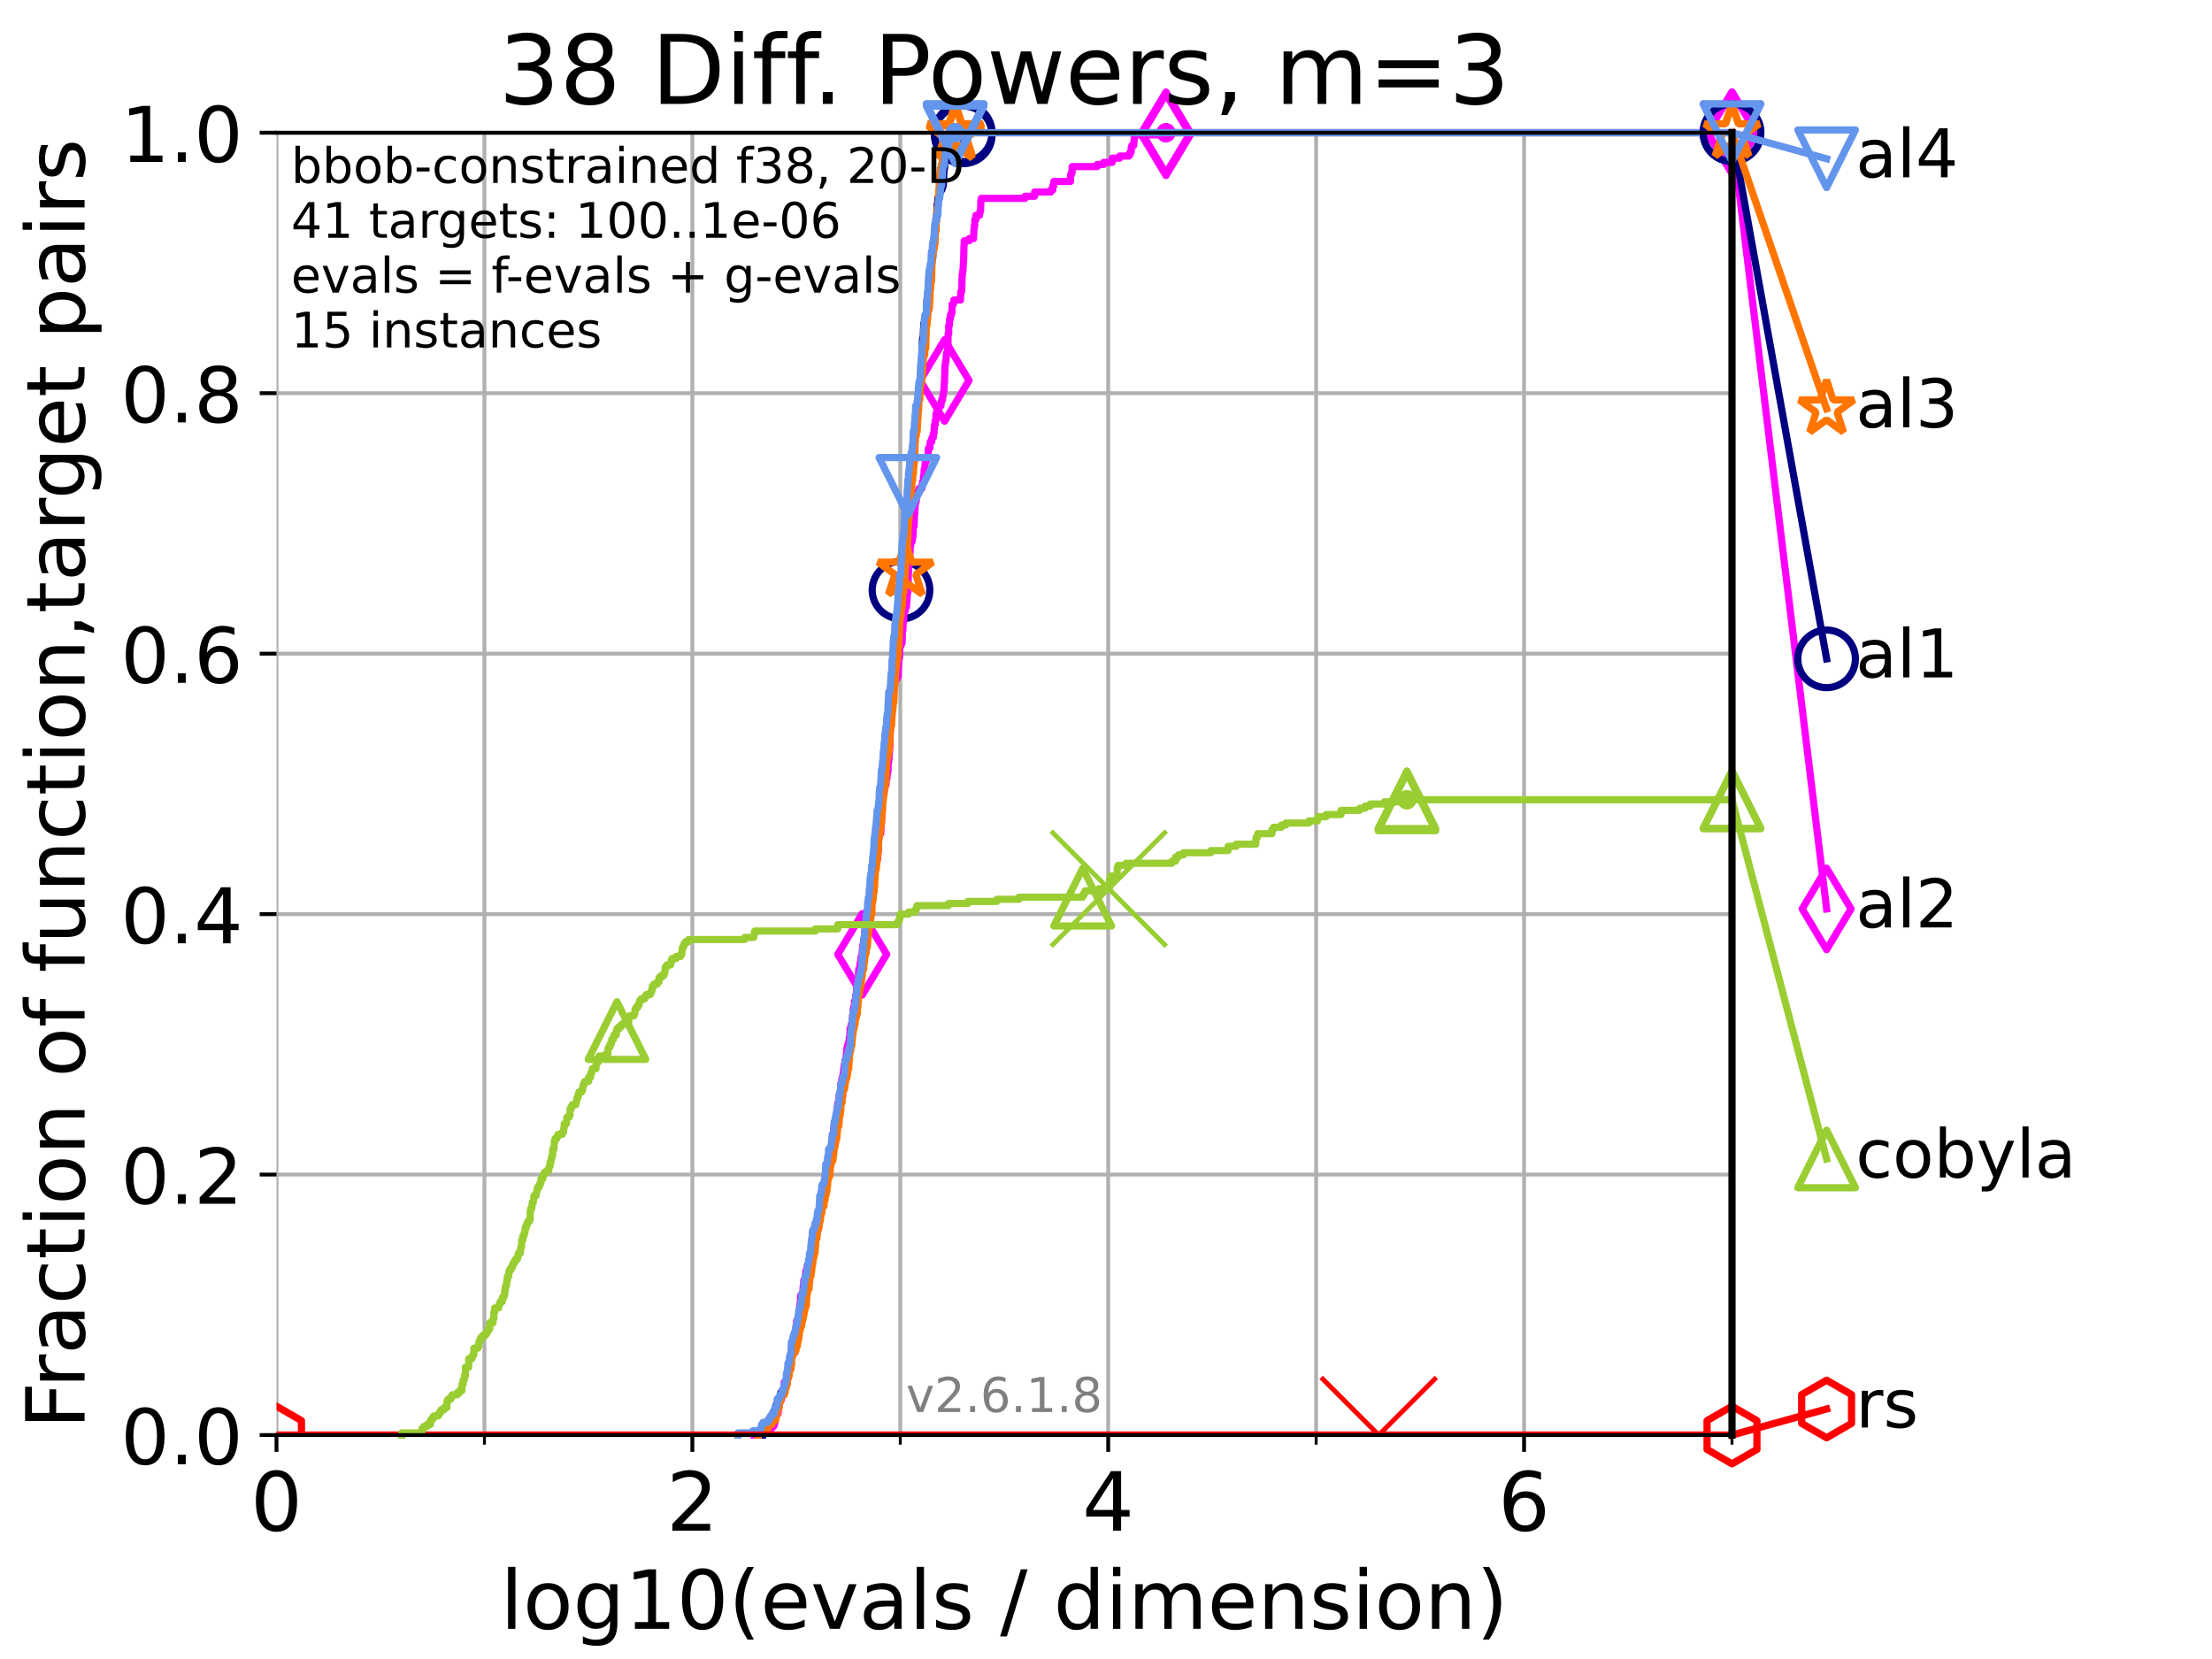<?xml version="1.0" encoding="utf-8" standalone="no"?>
<!DOCTYPE svg PUBLIC "-//W3C//DTD SVG 1.1//EN"
  "http://www.w3.org/Graphics/SVG/1.1/DTD/svg11.dtd">
<!-- Created with matplotlib (https://matplotlib.org/) -->
<svg height="345.6pt" version="1.1" viewBox="0 0 460.8 345.6" width="460.8pt" xmlns="http://www.w3.org/2000/svg" xmlns:xlink="http://www.w3.org/1999/xlink">
 <defs>
  <style type="text/css">*{stroke-linecap:butt;stroke-linejoin:round;}</style>
 </defs>
 <g id="figure_1">
  <g id="patch_1">
   <path d="M 0 345.6 
L 460.8 345.6 
L 460.8 0 
L 0 0 
z
" style="fill:#ffffff;"/>
  </g>
  <g id="axes_1">
   <g id="patch_2">
    <path d="M 57.6 298.944 
L 360.806 298.944 
L 360.806 27.648 
L 57.6 27.648 
z
" style="fill:#ffffff;"/>
   </g>
   <g id="matplotlib.axis_1">
    <g id="xtick_1">
     <g id="line2d_1">
      <path clip-path="url(#p70fe7df71f)" d="M 57.6 298.944 
L 57.6 27.648 
" style="fill:none;stroke:#b0b0b0;stroke-linecap:square;stroke-width:0.8;"/>
     </g>
     <g id="line2d_2">
      <defs>
       <path d="M 0 0 
L 0 3.5 
" id="ma9d8da9db6" style="stroke:#000000;stroke-width:0.8;"/>
      </defs>
      <g>
       <use style="stroke:#000000;stroke-width:0.8;" x="57.6" xlink:href="#ma9d8da9db6" y="298.944"/>
      </g>
     </g>
     <g id="text_1">
      <!-- 0 -->
      <g transform="translate(52.192 318.861)scale(0.17 -0.17)">
       <defs>
        <path d="M 31.781 66.406 
Q 24.172 66.406 20.328 58.906 
Q 16.5 51.422 16.5 36.375 
Q 16.5 21.391 20.328 13.891 
Q 24.172 6.391 31.781 6.391 
Q 39.453 6.391 43.281 13.891 
Q 47.125 21.391 47.125 36.375 
Q 47.125 51.422 43.281 58.906 
Q 39.453 66.406 31.781 66.406 
z
M 31.781 74.219 
Q 44.047 74.219 50.516 64.516 
Q 56.984 54.828 56.984 36.375 
Q 56.984 17.969 50.516 8.266 
Q 44.047 -1.422 31.781 -1.422 
Q 19.531 -1.422 13.062 8.266 
Q 6.594 17.969 6.594 36.375 
Q 6.594 54.828 13.062 64.516 
Q 19.531 74.219 31.781 74.219 
z
" id="DejaVuSans-48"/>
       </defs>
       <use xlink:href="#DejaVuSans-48"/>
      </g>
     </g>
    </g>
    <g id="xtick_2">
     <g id="line2d_3">
      <path clip-path="url(#p70fe7df71f)" d="M 144.23 298.944 
L 144.23 27.648 
" style="fill:none;stroke:#b0b0b0;stroke-linecap:square;stroke-width:0.8;"/>
     </g>
     <g id="line2d_4">
      <g>
       <use style="stroke:#000000;stroke-width:0.8;" x="144.23" xlink:href="#ma9d8da9db6" y="298.944"/>
      </g>
     </g>
     <g id="text_2">
      <!-- 2 -->
      <g transform="translate(138.822 318.861)scale(0.17 -0.17)">
       <defs>
        <path d="M 19.188 8.297 
L 53.609 8.297 
L 53.609 0 
L 7.328 0 
L 7.328 8.297 
Q 12.938 14.109 22.625 23.891 
Q 32.328 33.688 34.812 36.531 
Q 39.547 41.844 41.422 45.531 
Q 43.312 49.219 43.312 52.781 
Q 43.312 58.594 39.234 62.25 
Q 35.156 65.922 28.609 65.922 
Q 23.969 65.922 18.812 64.312 
Q 13.672 62.703 7.812 59.422 
L 7.812 69.391 
Q 13.766 71.781 18.938 73 
Q 24.125 74.219 28.422 74.219 
Q 39.75 74.219 46.484 68.547 
Q 53.219 62.891 53.219 53.422 
Q 53.219 48.922 51.531 44.891 
Q 49.859 40.875 45.406 35.406 
Q 44.188 33.984 37.641 27.219 
Q 31.109 20.453 19.188 8.297 
z
" id="DejaVuSans-50"/>
       </defs>
       <use xlink:href="#DejaVuSans-50"/>
      </g>
     </g>
    </g>
    <g id="xtick_3">
     <g id="line2d_5">
      <path clip-path="url(#p70fe7df71f)" d="M 230.861 298.944 
L 230.861 27.648 
" style="fill:none;stroke:#b0b0b0;stroke-linecap:square;stroke-width:0.8;"/>
     </g>
     <g id="line2d_6">
      <g>
       <use style="stroke:#000000;stroke-width:0.8;" x="230.861" xlink:href="#ma9d8da9db6" y="298.944"/>
      </g>
     </g>
     <g id="text_3">
      <!-- 4 -->
      <g transform="translate(225.453 318.861)scale(0.17 -0.17)">
       <defs>
        <path d="M 37.797 64.312 
L 12.891 25.391 
L 37.797 25.391 
z
M 35.203 72.906 
L 47.609 72.906 
L 47.609 25.391 
L 58.016 25.391 
L 58.016 17.188 
L 47.609 17.188 
L 47.609 0 
L 37.797 0 
L 37.797 17.188 
L 4.891 17.188 
L 4.891 26.703 
z
" id="DejaVuSans-52"/>
       </defs>
       <use xlink:href="#DejaVuSans-52"/>
      </g>
     </g>
    </g>
    <g id="xtick_4">
     <g id="line2d_7">
      <path clip-path="url(#p70fe7df71f)" d="M 317.491 298.944 
L 317.491 27.648 
" style="fill:none;stroke:#b0b0b0;stroke-linecap:square;stroke-width:0.8;"/>
     </g>
     <g id="line2d_8">
      <g>
       <use style="stroke:#000000;stroke-width:0.8;" x="317.491" xlink:href="#ma9d8da9db6" y="298.944"/>
      </g>
     </g>
     <g id="text_4">
      <!-- 6 -->
      <g transform="translate(312.083 318.861)scale(0.17 -0.17)">
       <defs>
        <path d="M 33.016 40.375 
Q 26.375 40.375 22.484 35.828 
Q 18.609 31.297 18.609 23.391 
Q 18.609 15.531 22.484 10.953 
Q 26.375 6.391 33.016 6.391 
Q 39.656 6.391 43.531 10.953 
Q 47.406 15.531 47.406 23.391 
Q 47.406 31.297 43.531 35.828 
Q 39.656 40.375 33.016 40.375 
z
M 52.594 71.297 
L 52.594 62.312 
Q 48.875 64.062 45.094 64.984 
Q 41.312 65.922 37.594 65.922 
Q 27.828 65.922 22.672 59.328 
Q 17.531 52.734 16.797 39.406 
Q 19.672 43.656 24.016 45.922 
Q 28.375 48.188 33.594 48.188 
Q 44.578 48.188 50.953 41.516 
Q 57.328 34.859 57.328 23.391 
Q 57.328 12.156 50.688 5.359 
Q 44.047 -1.422 33.016 -1.422 
Q 20.359 -1.422 13.672 8.266 
Q 6.984 17.969 6.984 36.375 
Q 6.984 53.656 15.188 63.938 
Q 23.391 74.219 37.203 74.219 
Q 40.922 74.219 44.703 73.484 
Q 48.484 72.75 52.594 71.297 
z
" id="DejaVuSans-54"/>
       </defs>
       <use xlink:href="#DejaVuSans-54"/>
      </g>
     </g>
    </g>
    <g id="xtick_5">
     <g id="line2d_9">
      <path clip-path="url(#p70fe7df71f)" d="M 100.915 298.944 
L 100.915 27.648 
" style="fill:none;stroke:#b0b0b0;stroke-linecap:square;stroke-width:0.8;"/>
     </g>
     <g id="line2d_10">
      <defs>
       <path d="M 0 0 
L 0 2 
" id="m9ebf221991" style="stroke:#000000;stroke-width:0.6;"/>
      </defs>
      <g>
       <use style="stroke:#000000;stroke-width:0.6;" x="100.915" xlink:href="#m9ebf221991" y="298.944"/>
      </g>
     </g>
    </g>
    <g id="xtick_6">
     <g id="line2d_11">
      <path clip-path="url(#p70fe7df71f)" d="M 187.546 298.944 
L 187.546 27.648 
" style="fill:none;stroke:#b0b0b0;stroke-linecap:square;stroke-width:0.8;"/>
     </g>
     <g id="line2d_12">
      <g>
       <use style="stroke:#000000;stroke-width:0.6;" x="187.546" xlink:href="#m9ebf221991" y="298.944"/>
      </g>
     </g>
    </g>
    <g id="xtick_7">
     <g id="line2d_13">
      <path clip-path="url(#p70fe7df71f)" d="M 274.176 298.944 
L 274.176 27.648 
" style="fill:none;stroke:#b0b0b0;stroke-linecap:square;stroke-width:0.8;"/>
     </g>
     <g id="line2d_14">
      <g>
       <use style="stroke:#000000;stroke-width:0.6;" x="274.176" xlink:href="#m9ebf221991" y="298.944"/>
      </g>
     </g>
    </g>
    <g id="xtick_8">
     <g id="line2d_15">
      <path clip-path="url(#p70fe7df71f)" d="M 360.806 298.944 
L 360.806 27.648 
" style="fill:none;stroke:#b0b0b0;stroke-linecap:square;stroke-width:0.8;"/>
     </g>
     <g id="line2d_16">
      <g>
       <use style="stroke:#000000;stroke-width:0.6;" x="360.806" xlink:href="#m9ebf221991" y="298.944"/>
      </g>
     </g>
    </g>
    <g id="text_5">
     <!-- log10(evals / dimension) -->
     <g transform="translate(104.239 339.314)scale(0.17 -0.17)">
      <defs>
       <path d="M 9.422 75.984 
L 18.406 75.984 
L 18.406 0 
L 9.422 0 
z
" id="DejaVuSans-108"/>
       <path d="M 30.609 48.391 
Q 23.391 48.391 19.188 42.75 
Q 14.984 37.109 14.984 27.297 
Q 14.984 17.484 19.156 11.844 
Q 23.344 6.203 30.609 6.203 
Q 37.797 6.203 41.984 11.859 
Q 46.188 17.531 46.188 27.297 
Q 46.188 37.016 41.984 42.703 
Q 37.797 48.391 30.609 48.391 
z
M 30.609 56 
Q 42.328 56 49.016 48.375 
Q 55.719 40.766 55.719 27.297 
Q 55.719 13.875 49.016 6.219 
Q 42.328 -1.422 30.609 -1.422 
Q 18.844 -1.422 12.172 6.219 
Q 5.516 13.875 5.516 27.297 
Q 5.516 40.766 12.172 48.375 
Q 18.844 56 30.609 56 
z
" id="DejaVuSans-111"/>
       <path d="M 45.406 27.984 
Q 45.406 37.75 41.375 43.109 
Q 37.359 48.484 30.078 48.484 
Q 22.859 48.484 18.828 43.109 
Q 14.797 37.75 14.797 27.984 
Q 14.797 18.266 18.828 12.891 
Q 22.859 7.516 30.078 7.516 
Q 37.359 7.516 41.375 12.891 
Q 45.406 18.266 45.406 27.984 
z
M 54.391 6.781 
Q 54.391 -7.172 48.188 -13.984 
Q 42 -20.797 29.203 -20.797 
Q 24.469 -20.797 20.266 -20.094 
Q 16.062 -19.391 12.109 -17.922 
L 12.109 -9.188 
Q 16.062 -11.328 19.922 -12.344 
Q 23.781 -13.375 27.781 -13.375 
Q 36.625 -13.375 41.016 -8.766 
Q 45.406 -4.156 45.406 5.172 
L 45.406 9.625 
Q 42.625 4.781 38.281 2.391 
Q 33.938 0 27.875 0 
Q 17.828 0 11.672 7.656 
Q 5.516 15.328 5.516 27.984 
Q 5.516 40.672 11.672 48.328 
Q 17.828 56 27.875 56 
Q 33.938 56 38.281 53.609 
Q 42.625 51.219 45.406 46.391 
L 45.406 54.688 
L 54.391 54.688 
z
" id="DejaVuSans-103"/>
       <path d="M 12.406 8.297 
L 28.516 8.297 
L 28.516 63.922 
L 10.984 60.406 
L 10.984 69.391 
L 28.422 72.906 
L 38.281 72.906 
L 38.281 8.297 
L 54.391 8.297 
L 54.391 0 
L 12.406 0 
z
" id="DejaVuSans-49"/>
       <path d="M 31 75.875 
Q 24.469 64.656 21.281 53.656 
Q 18.109 42.672 18.109 31.391 
Q 18.109 20.125 21.312 9.062 
Q 24.516 -2 31 -13.188 
L 23.188 -13.188 
Q 15.875 -1.703 12.234 9.375 
Q 8.594 20.453 8.594 31.391 
Q 8.594 42.281 12.203 53.312 
Q 15.828 64.359 23.188 75.875 
z
" id="DejaVuSans-40"/>
       <path d="M 56.203 29.594 
L 56.203 25.203 
L 14.891 25.203 
Q 15.484 15.922 20.484 11.062 
Q 25.484 6.203 34.422 6.203 
Q 39.594 6.203 44.453 7.469 
Q 49.312 8.734 54.109 11.281 
L 54.109 2.781 
Q 49.266 0.734 44.188 -0.344 
Q 39.109 -1.422 33.891 -1.422 
Q 20.797 -1.422 13.156 6.188 
Q 5.516 13.812 5.516 26.812 
Q 5.516 40.234 12.766 48.109 
Q 20.016 56 32.328 56 
Q 43.359 56 49.781 48.891 
Q 56.203 41.797 56.203 29.594 
z
M 47.219 32.234 
Q 47.125 39.594 43.094 43.984 
Q 39.062 48.391 32.422 48.391 
Q 24.906 48.391 20.391 44.141 
Q 15.875 39.891 15.188 32.172 
z
" id="DejaVuSans-101"/>
       <path d="M 2.984 54.688 
L 12.5 54.688 
L 29.594 8.797 
L 46.688 54.688 
L 56.203 54.688 
L 35.688 0 
L 23.484 0 
z
" id="DejaVuSans-118"/>
       <path d="M 34.281 27.484 
Q 23.391 27.484 19.188 25 
Q 14.984 22.516 14.984 16.5 
Q 14.984 11.719 18.141 8.906 
Q 21.297 6.109 26.703 6.109 
Q 34.188 6.109 38.703 11.406 
Q 43.219 16.703 43.219 25.484 
L 43.219 27.484 
z
M 52.203 31.203 
L 52.203 0 
L 43.219 0 
L 43.219 8.297 
Q 40.141 3.328 35.547 0.953 
Q 30.953 -1.422 24.312 -1.422 
Q 15.922 -1.422 10.953 3.297 
Q 6 8.016 6 15.922 
Q 6 25.141 12.172 29.828 
Q 18.359 34.516 30.609 34.516 
L 43.219 34.516 
L 43.219 35.406 
Q 43.219 41.609 39.141 45 
Q 35.062 48.391 27.688 48.391 
Q 23 48.391 18.547 47.266 
Q 14.109 46.141 10.016 43.891 
L 10.016 52.203 
Q 14.938 54.109 19.578 55.047 
Q 24.219 56 28.609 56 
Q 40.484 56 46.344 49.844 
Q 52.203 43.703 52.203 31.203 
z
" id="DejaVuSans-97"/>
       <path d="M 44.281 53.078 
L 44.281 44.578 
Q 40.484 46.531 36.375 47.5 
Q 32.281 48.484 27.875 48.484 
Q 21.188 48.484 17.844 46.438 
Q 14.5 44.391 14.5 40.281 
Q 14.5 37.156 16.891 35.375 
Q 19.281 33.594 26.516 31.984 
L 29.594 31.297 
Q 39.156 29.25 43.188 25.516 
Q 47.219 21.781 47.219 15.094 
Q 47.219 7.469 41.188 3.016 
Q 35.156 -1.422 24.609 -1.422 
Q 20.219 -1.422 15.453 -0.562 
Q 10.688 0.297 5.422 2 
L 5.422 11.281 
Q 10.406 8.688 15.234 7.391 
Q 20.062 6.109 24.812 6.109 
Q 31.156 6.109 34.562 8.281 
Q 37.984 10.453 37.984 14.406 
Q 37.984 18.062 35.516 20.016 
Q 33.062 21.969 24.703 23.781 
L 21.578 24.516 
Q 13.234 26.266 9.516 29.906 
Q 5.812 33.547 5.812 39.891 
Q 5.812 47.609 11.281 51.797 
Q 16.75 56 26.812 56 
Q 31.781 56 36.172 55.266 
Q 40.578 54.547 44.281 53.078 
z
" id="DejaVuSans-115"/>
       <path id="DejaVuSans-32"/>
       <path d="M 25.391 72.906 
L 33.688 72.906 
L 8.297 -9.281 
L 0 -9.281 
z
" id="DejaVuSans-47"/>
       <path d="M 45.406 46.391 
L 45.406 75.984 
L 54.391 75.984 
L 54.391 0 
L 45.406 0 
L 45.406 8.203 
Q 42.578 3.328 38.25 0.953 
Q 33.938 -1.422 27.875 -1.422 
Q 17.969 -1.422 11.734 6.484 
Q 5.516 14.406 5.516 27.297 
Q 5.516 40.188 11.734 48.094 
Q 17.969 56 27.875 56 
Q 33.938 56 38.25 53.625 
Q 42.578 51.266 45.406 46.391 
z
M 14.797 27.297 
Q 14.797 17.391 18.875 11.75 
Q 22.953 6.109 30.078 6.109 
Q 37.203 6.109 41.297 11.75 
Q 45.406 17.391 45.406 27.297 
Q 45.406 37.203 41.297 42.844 
Q 37.203 48.484 30.078 48.484 
Q 22.953 48.484 18.875 42.844 
Q 14.797 37.203 14.797 27.297 
z
" id="DejaVuSans-100"/>
       <path d="M 9.422 54.688 
L 18.406 54.688 
L 18.406 0 
L 9.422 0 
z
M 9.422 75.984 
L 18.406 75.984 
L 18.406 64.594 
L 9.422 64.594 
z
" id="DejaVuSans-105"/>
       <path d="M 52 44.188 
Q 55.375 50.25 60.062 53.125 
Q 64.75 56 71.094 56 
Q 79.641 56 84.281 50.016 
Q 88.922 44.047 88.922 33.016 
L 88.922 0 
L 79.891 0 
L 79.891 32.719 
Q 79.891 40.578 77.094 44.375 
Q 74.312 48.188 68.609 48.188 
Q 61.625 48.188 57.562 43.547 
Q 53.516 38.922 53.516 30.906 
L 53.516 0 
L 44.484 0 
L 44.484 32.719 
Q 44.484 40.625 41.703 44.406 
Q 38.922 48.188 33.109 48.188 
Q 26.219 48.188 22.156 43.531 
Q 18.109 38.875 18.109 30.906 
L 18.109 0 
L 9.078 0 
L 9.078 54.688 
L 18.109 54.688 
L 18.109 46.188 
Q 21.188 51.219 25.484 53.609 
Q 29.781 56 35.688 56 
Q 41.656 56 45.828 52.969 
Q 50 49.953 52 44.188 
z
" id="DejaVuSans-109"/>
       <path d="M 54.891 33.016 
L 54.891 0 
L 45.906 0 
L 45.906 32.719 
Q 45.906 40.484 42.875 44.328 
Q 39.844 48.188 33.797 48.188 
Q 26.516 48.188 22.312 43.547 
Q 18.109 38.922 18.109 30.906 
L 18.109 0 
L 9.078 0 
L 9.078 54.688 
L 18.109 54.688 
L 18.109 46.188 
Q 21.344 51.125 25.703 53.562 
Q 30.078 56 35.797 56 
Q 45.219 56 50.047 50.172 
Q 54.891 44.344 54.891 33.016 
z
" id="DejaVuSans-110"/>
       <path d="M 8.016 75.875 
L 15.828 75.875 
Q 23.141 64.359 26.781 53.312 
Q 30.422 42.281 30.422 31.391 
Q 30.422 20.453 26.781 9.375 
Q 23.141 -1.703 15.828 -13.188 
L 8.016 -13.188 
Q 14.5 -2 17.703 9.062 
Q 20.906 20.125 20.906 31.391 
Q 20.906 42.672 17.703 53.656 
Q 14.5 64.656 8.016 75.875 
z
" id="DejaVuSans-41"/>
      </defs>
      <use xlink:href="#DejaVuSans-108"/>
      <use x="27.783" xlink:href="#DejaVuSans-111"/>
      <use x="88.965" xlink:href="#DejaVuSans-103"/>
      <use x="152.441" xlink:href="#DejaVuSans-49"/>
      <use x="216.064" xlink:href="#DejaVuSans-48"/>
      <use x="279.688" xlink:href="#DejaVuSans-40"/>
      <use x="318.701" xlink:href="#DejaVuSans-101"/>
      <use x="380.225" xlink:href="#DejaVuSans-118"/>
      <use x="439.404" xlink:href="#DejaVuSans-97"/>
      <use x="500.684" xlink:href="#DejaVuSans-108"/>
      <use x="528.467" xlink:href="#DejaVuSans-115"/>
      <use x="580.566" xlink:href="#DejaVuSans-32"/>
      <use x="612.354" xlink:href="#DejaVuSans-47"/>
      <use x="646.045" xlink:href="#DejaVuSans-32"/>
      <use x="677.832" xlink:href="#DejaVuSans-100"/>
      <use x="741.309" xlink:href="#DejaVuSans-105"/>
      <use x="769.092" xlink:href="#DejaVuSans-109"/>
      <use x="866.504" xlink:href="#DejaVuSans-101"/>
      <use x="928.027" xlink:href="#DejaVuSans-110"/>
      <use x="991.406" xlink:href="#DejaVuSans-115"/>
      <use x="1043.506" xlink:href="#DejaVuSans-105"/>
      <use x="1071.289" xlink:href="#DejaVuSans-111"/>
      <use x="1132.471" xlink:href="#DejaVuSans-110"/>
      <use x="1195.85" xlink:href="#DejaVuSans-41"/>
     </g>
    </g>
   </g>
   <g id="matplotlib.axis_2">
    <g id="ytick_1">
     <g id="line2d_17">
      <path clip-path="url(#p70fe7df71f)" d="M 57.6 298.944 
L 360.806 298.944 
" style="fill:none;stroke:#b0b0b0;stroke-linecap:square;stroke-width:0.8;"/>
     </g>
     <g id="line2d_18">
      <defs>
       <path d="M 0 0 
L -3.5 0 
" id="m54e577fdf6" style="stroke:#000000;stroke-width:0.8;"/>
      </defs>
      <g>
       <use style="stroke:#000000;stroke-width:0.8;" x="57.6" xlink:href="#m54e577fdf6" y="298.944"/>
      </g>
     </g>
     <g id="text_6">
      <!-- 0.0 -->
      <g transform="translate(25.155 305.023)scale(0.16 -0.16)">
       <defs>
        <path d="M 10.688 12.406 
L 21 12.406 
L 21 0 
L 10.688 0 
z
" id="DejaVuSans-46"/>
       </defs>
       <use xlink:href="#DejaVuSans-48"/>
       <use x="63.623" xlink:href="#DejaVuSans-46"/>
       <use x="95.41" xlink:href="#DejaVuSans-48"/>
      </g>
     </g>
    </g>
    <g id="ytick_2">
     <g id="line2d_19">
      <path clip-path="url(#p70fe7df71f)" d="M 57.6 244.685 
L 360.806 244.685 
" style="fill:none;stroke:#b0b0b0;stroke-linecap:square;stroke-width:0.8;"/>
     </g>
     <g id="line2d_20">
      <g>
       <use style="stroke:#000000;stroke-width:0.8;" x="57.6" xlink:href="#m54e577fdf6" y="244.685"/>
      </g>
     </g>
     <g id="text_7">
      <!-- 0.2 -->
      <g transform="translate(25.155 250.764)scale(0.16 -0.16)">
       <use xlink:href="#DejaVuSans-48"/>
       <use x="63.623" xlink:href="#DejaVuSans-46"/>
       <use x="95.41" xlink:href="#DejaVuSans-50"/>
      </g>
     </g>
    </g>
    <g id="ytick_3">
     <g id="line2d_21">
      <path clip-path="url(#p70fe7df71f)" d="M 57.6 190.426 
L 360.806 190.426 
" style="fill:none;stroke:#b0b0b0;stroke-linecap:square;stroke-width:0.8;"/>
     </g>
     <g id="line2d_22">
      <g>
       <use style="stroke:#000000;stroke-width:0.8;" x="57.6" xlink:href="#m54e577fdf6" y="190.426"/>
      </g>
     </g>
     <g id="text_8">
      <!-- 0.4 -->
      <g transform="translate(25.155 196.504)scale(0.16 -0.16)">
       <use xlink:href="#DejaVuSans-48"/>
       <use x="63.623" xlink:href="#DejaVuSans-46"/>
       <use x="95.41" xlink:href="#DejaVuSans-52"/>
      </g>
     </g>
    </g>
    <g id="ytick_4">
     <g id="line2d_23">
      <path clip-path="url(#p70fe7df71f)" d="M 57.6 136.166 
L 360.806 136.166 
" style="fill:none;stroke:#b0b0b0;stroke-linecap:square;stroke-width:0.8;"/>
     </g>
     <g id="line2d_24">
      <g>
       <use style="stroke:#000000;stroke-width:0.8;" x="57.6" xlink:href="#m54e577fdf6" y="136.166"/>
      </g>
     </g>
     <g id="text_9">
      <!-- 0.6 -->
      <g transform="translate(25.155 142.245)scale(0.16 -0.16)">
       <use xlink:href="#DejaVuSans-48"/>
       <use x="63.623" xlink:href="#DejaVuSans-46"/>
       <use x="95.41" xlink:href="#DejaVuSans-54"/>
      </g>
     </g>
    </g>
    <g id="ytick_5">
     <g id="line2d_25">
      <path clip-path="url(#p70fe7df71f)" d="M 57.6 81.907 
L 360.806 81.907 
" style="fill:none;stroke:#b0b0b0;stroke-linecap:square;stroke-width:0.8;"/>
     </g>
     <g id="line2d_26">
      <g>
       <use style="stroke:#000000;stroke-width:0.8;" x="57.6" xlink:href="#m54e577fdf6" y="81.907"/>
      </g>
     </g>
     <g id="text_10">
      <!-- 0.8 -->
      <g transform="translate(25.155 87.986)scale(0.16 -0.16)">
       <defs>
        <path d="M 31.781 34.625 
Q 24.75 34.625 20.719 30.859 
Q 16.703 27.094 16.703 20.516 
Q 16.703 13.922 20.719 10.156 
Q 24.75 6.391 31.781 6.391 
Q 38.812 6.391 42.859 10.172 
Q 46.922 13.969 46.922 20.516 
Q 46.922 27.094 42.891 30.859 
Q 38.875 34.625 31.781 34.625 
z
M 21.922 38.812 
Q 15.578 40.375 12.031 44.719 
Q 8.5 49.078 8.5 55.328 
Q 8.5 64.062 14.719 69.141 
Q 20.953 74.219 31.781 74.219 
Q 42.672 74.219 48.875 69.141 
Q 55.078 64.062 55.078 55.328 
Q 55.078 49.078 51.531 44.719 
Q 48 40.375 41.703 38.812 
Q 48.828 37.156 52.797 32.312 
Q 56.781 27.484 56.781 20.516 
Q 56.781 9.906 50.312 4.234 
Q 43.844 -1.422 31.781 -1.422 
Q 19.734 -1.422 13.25 4.234 
Q 6.781 9.906 6.781 20.516 
Q 6.781 27.484 10.781 32.312 
Q 14.797 37.156 21.922 38.812 
z
M 18.312 54.391 
Q 18.312 48.734 21.844 45.562 
Q 25.391 42.391 31.781 42.391 
Q 38.141 42.391 41.719 45.562 
Q 45.312 48.734 45.312 54.391 
Q 45.312 60.062 41.719 63.234 
Q 38.141 66.406 31.781 66.406 
Q 25.391 66.406 21.844 63.234 
Q 18.312 60.062 18.312 54.391 
z
" id="DejaVuSans-56"/>
       </defs>
       <use xlink:href="#DejaVuSans-48"/>
       <use x="63.623" xlink:href="#DejaVuSans-46"/>
       <use x="95.41" xlink:href="#DejaVuSans-56"/>
      </g>
     </g>
    </g>
    <g id="ytick_6">
     <g id="line2d_27">
      <path clip-path="url(#p70fe7df71f)" d="M 57.6 27.648 
L 360.806 27.648 
" style="fill:none;stroke:#b0b0b0;stroke-linecap:square;stroke-width:0.8;"/>
     </g>
     <g id="line2d_28">
      <g>
       <use style="stroke:#000000;stroke-width:0.8;" x="57.6" xlink:href="#m54e577fdf6" y="27.648"/>
      </g>
     </g>
     <g id="text_11">
      <!-- 1.0 -->
      <g transform="translate(25.155 33.727)scale(0.16 -0.16)">
       <use xlink:href="#DejaVuSans-49"/>
       <use x="63.623" xlink:href="#DejaVuSans-46"/>
       <use x="95.41" xlink:href="#DejaVuSans-48"/>
      </g>
     </g>
    </g>
    <g id="text_12">
     <!-- Fraction of function,target pairs -->
     <g transform="translate(17.62 297.681)rotate(-90)scale(0.17 -0.17)">
      <defs>
       <path d="M 9.812 72.906 
L 51.703 72.906 
L 51.703 64.594 
L 19.672 64.594 
L 19.672 43.109 
L 48.578 43.109 
L 48.578 34.812 
L 19.672 34.812 
L 19.672 0 
L 9.812 0 
z
" id="DejaVuSans-70"/>
       <path d="M 41.109 46.297 
Q 39.594 47.172 37.812 47.578 
Q 36.031 48 33.891 48 
Q 26.266 48 22.188 43.047 
Q 18.109 38.094 18.109 28.812 
L 18.109 0 
L 9.078 0 
L 9.078 54.688 
L 18.109 54.688 
L 18.109 46.188 
Q 20.953 51.172 25.484 53.578 
Q 30.031 56 36.531 56 
Q 37.453 56 38.578 55.875 
Q 39.703 55.766 41.062 55.516 
z
" id="DejaVuSans-114"/>
       <path d="M 48.781 52.594 
L 48.781 44.188 
Q 44.969 46.297 41.141 47.344 
Q 37.312 48.391 33.406 48.391 
Q 24.656 48.391 19.812 42.844 
Q 14.984 37.312 14.984 27.297 
Q 14.984 17.281 19.812 11.734 
Q 24.656 6.203 33.406 6.203 
Q 37.312 6.203 41.141 7.25 
Q 44.969 8.297 48.781 10.406 
L 48.781 2.094 
Q 45.016 0.344 40.984 -0.531 
Q 36.969 -1.422 32.422 -1.422 
Q 20.062 -1.422 12.781 6.344 
Q 5.516 14.109 5.516 27.297 
Q 5.516 40.672 12.859 48.328 
Q 20.219 56 33.016 56 
Q 37.156 56 41.109 55.141 
Q 45.062 54.297 48.781 52.594 
z
" id="DejaVuSans-99"/>
       <path d="M 18.312 70.219 
L 18.312 54.688 
L 36.812 54.688 
L 36.812 47.703 
L 18.312 47.703 
L 18.312 18.016 
Q 18.312 11.328 20.141 9.422 
Q 21.969 7.516 27.594 7.516 
L 36.812 7.516 
L 36.812 0 
L 27.594 0 
Q 17.188 0 13.234 3.875 
Q 9.281 7.766 9.281 18.016 
L 9.281 47.703 
L 2.688 47.703 
L 2.688 54.688 
L 9.281 54.688 
L 9.281 70.219 
z
" id="DejaVuSans-116"/>
       <path d="M 37.109 75.984 
L 37.109 68.5 
L 28.516 68.5 
Q 23.688 68.5 21.797 66.547 
Q 19.922 64.594 19.922 59.516 
L 19.922 54.688 
L 34.719 54.688 
L 34.719 47.703 
L 19.922 47.703 
L 19.922 0 
L 10.891 0 
L 10.891 47.703 
L 2.297 47.703 
L 2.297 54.688 
L 10.891 54.688 
L 10.891 58.5 
Q 10.891 67.625 15.141 71.797 
Q 19.391 75.984 28.609 75.984 
z
" id="DejaVuSans-102"/>
       <path d="M 8.5 21.578 
L 8.5 54.688 
L 17.484 54.688 
L 17.484 21.922 
Q 17.484 14.156 20.5 10.266 
Q 23.531 6.391 29.594 6.391 
Q 36.859 6.391 41.078 11.031 
Q 45.312 15.672 45.312 23.688 
L 45.312 54.688 
L 54.297 54.688 
L 54.297 0 
L 45.312 0 
L 45.312 8.406 
Q 42.047 3.422 37.719 1 
Q 33.406 -1.422 27.688 -1.422 
Q 18.266 -1.422 13.375 4.438 
Q 8.5 10.297 8.5 21.578 
z
M 31.109 56 
z
" id="DejaVuSans-117"/>
       <path d="M 11.719 12.406 
L 22.016 12.406 
L 22.016 4 
L 14.016 -11.625 
L 7.719 -11.625 
L 11.719 4 
z
" id="DejaVuSans-44"/>
       <path d="M 18.109 8.203 
L 18.109 -20.797 
L 9.078 -20.797 
L 9.078 54.688 
L 18.109 54.688 
L 18.109 46.391 
Q 20.953 51.266 25.266 53.625 
Q 29.594 56 35.594 56 
Q 45.562 56 51.781 48.094 
Q 58.016 40.188 58.016 27.297 
Q 58.016 14.406 51.781 6.484 
Q 45.562 -1.422 35.594 -1.422 
Q 29.594 -1.422 25.266 0.953 
Q 20.953 3.328 18.109 8.203 
z
M 48.688 27.297 
Q 48.688 37.203 44.609 42.844 
Q 40.531 48.484 33.406 48.484 
Q 26.266 48.484 22.188 42.844 
Q 18.109 37.203 18.109 27.297 
Q 18.109 17.391 22.188 11.75 
Q 26.266 6.109 33.406 6.109 
Q 40.531 6.109 44.609 11.75 
Q 48.688 17.391 48.688 27.297 
z
" id="DejaVuSans-112"/>
      </defs>
      <use xlink:href="#DejaVuSans-70"/>
      <use x="50.27" xlink:href="#DejaVuSans-114"/>
      <use x="91.383" xlink:href="#DejaVuSans-97"/>
      <use x="152.662" xlink:href="#DejaVuSans-99"/>
      <use x="207.643" xlink:href="#DejaVuSans-116"/>
      <use x="246.852" xlink:href="#DejaVuSans-105"/>
      <use x="274.635" xlink:href="#DejaVuSans-111"/>
      <use x="335.816" xlink:href="#DejaVuSans-110"/>
      <use x="399.195" xlink:href="#DejaVuSans-32"/>
      <use x="430.982" xlink:href="#DejaVuSans-111"/>
      <use x="492.164" xlink:href="#DejaVuSans-102"/>
      <use x="527.369" xlink:href="#DejaVuSans-32"/>
      <use x="559.156" xlink:href="#DejaVuSans-102"/>
      <use x="594.361" xlink:href="#DejaVuSans-117"/>
      <use x="657.74" xlink:href="#DejaVuSans-110"/>
      <use x="721.119" xlink:href="#DejaVuSans-99"/>
      <use x="776.1" xlink:href="#DejaVuSans-116"/>
      <use x="815.309" xlink:href="#DejaVuSans-105"/>
      <use x="843.092" xlink:href="#DejaVuSans-111"/>
      <use x="904.273" xlink:href="#DejaVuSans-110"/>
      <use x="967.652" xlink:href="#DejaVuSans-44"/>
      <use x="999.439" xlink:href="#DejaVuSans-116"/>
      <use x="1038.648" xlink:href="#DejaVuSans-97"/>
      <use x="1099.928" xlink:href="#DejaVuSans-114"/>
      <use x="1139.291" xlink:href="#DejaVuSans-103"/>
      <use x="1202.768" xlink:href="#DejaVuSans-101"/>
      <use x="1264.291" xlink:href="#DejaVuSans-116"/>
      <use x="1303.5" xlink:href="#DejaVuSans-32"/>
      <use x="1335.287" xlink:href="#DejaVuSans-112"/>
      <use x="1398.764" xlink:href="#DejaVuSans-97"/>
      <use x="1460.043" xlink:href="#DejaVuSans-105"/>
      <use x="1487.826" xlink:href="#DejaVuSans-114"/>
      <use x="1528.939" xlink:href="#DejaVuSans-115"/>
     </g>
    </g>
   </g>
   <g id="line2d_29">
    <defs>
     <path d="M 0 1.5 
C 0.398 1.5 0.779 1.342 1.061 1.061 
C 1.342 0.779 1.5 0.398 1.5 0 
C 1.5 -0.398 1.342 -0.779 1.061 -1.061 
C 0.779 -1.342 0.398 -1.5 0 -1.5 
C -0.398 -1.5 -0.779 -1.342 -1.061 -1.061 
C -1.342 -0.779 -1.5 -0.398 -1.5 0 
C -1.5 0.398 -1.342 0.779 -1.061 1.061 
C -0.779 1.342 -0.398 1.5 0 1.5 
z
" id="mde0c35da25" style="stroke:#000080;"/>
    </defs>
    <g>
     <use style="fill:#000080;stroke:#000080;" x="200.658" xlink:href="#mde0c35da25" y="27.648"/>
     <use style="fill:#000080;stroke:#000080;" x="200.658" xlink:href="#mde0c35da25" y="27.648"/>
    </g>
   </g>
   <g id="line2d_30">
    <path d="M 158.869 298.944 
L 158.869 298.503 
L 159.845 298.503 
L 159.845 298.062 
L 159.984 298.062 
L 159.984 297.621 
L 160.114 297.621 
L 160.114 297.179 
L 160.267 297.179 
L 160.371 296.297 
L 160.609 296.297 
L 160.719 295.415 
L 161.045 295.415 
L 161.129 294.092 
L 161.539 294.092 
L 161.643 292.768 
L 161.851 292.768 
L 161.851 292.327 
L 161.968 292.327 
L 161.968 291.445 
L 162.51 291.445 
L 162.609 290.562 
L 162.638 290.562 
L 162.638 290.121 
L 162.953 290.121 
L 162.953 289.68 
L 163.284 289.68 
L 163.393 288.798 
L 163.474 288.798 
L 163.474 288.357 
L 163.883 288.357 
L 163.942 287.475 
L 164.021 287.475 
L 164.021 287.033 
L 164.178 287.033 
L 164.178 286.592 
L 164.308 286.592 
L 164.398 285.269 
L 164.533 285.269 
L 164.571 284.387 
L 164.686 284.387 
L 164.793 283.063 
L 164.825 283.063 
L 164.888 282.181 
L 165.186 282.181 
L 165.186 281.74 
L 165.59 281.74 
L 165.59 281.299 
L 165.704 281.299 
L 165.764 279.975 
L 165.86 279.975 
L 165.86 279.534 
L 166.008 279.534 
L 166.09 278.652 
L 166.179 278.652 
L 166.272 277.77 
L 166.295 277.77 
L 166.313 276.887 
L 166.59 276.887 
L 166.624 276.005 
L 166.704 276.005 
L 166.795 274.241 
L 166.846 274.241 
L 166.942 272.476 
L 167.076 272.476 
L 167.143 271.594 
L 167.332 271.594 
L 167.441 270.712 
L 167.632 270.712 
L 167.713 269.829 
L 167.81 269.829 
L 167.896 268.947 
L 167.987 268.947 
L 168.093 267.183 
L 168.288 267.183 
L 168.382 265.859 
L 168.449 265.859 
L 168.553 264.977 
L 168.743 264.977 
L 168.743 264.536 
L 168.946 264.536 
L 169.052 262.771 
L 169.077 262.771 
L 169.137 261.889 
L 169.237 261.889 
L 169.336 261.007 
L 169.396 261.007 
L 169.475 260.124 
L 169.67 260.124 
L 169.719 258.801 
L 169.849 258.801 
L 169.849 258.36 
L 169.979 258.36 
L 170.046 257.478 
L 170.113 257.478 
L 170.222 256.154 
L 170.283 256.154 
L 170.353 255.272 
L 170.41 255.272 
L 170.41 254.831 
L 170.549 254.831 
L 170.633 253.066 
L 170.679 253.066 
L 170.762 252.184 
L 170.994 252.184 
L 170.994 251.743 
L 171.135 251.743 
L 171.233 250.42 
L 171.349 250.42 
L 171.372 249.096 
L 171.465 249.096 
L 171.553 247.773 
L 171.632 247.773 
L 171.658 246.89 
L 171.789 246.89 
L 171.789 246.449 
L 171.979 246.449 
L 171.979 246.008 
L 172.121 246.008 
L 172.168 245.126 
L 172.257 245.126 
L 172.321 243.803 
L 172.422 243.803 
L 172.485 242.479 
L 172.597 242.479 
L 172.656 241.156 
L 172.854 241.156 
L 172.887 240.273 
L 172.977 240.273 
L 172.989 239.391 
L 173.099 239.391 
L 173.099 238.95 
L 173.26 238.95 
L 173.332 237.627 
L 173.372 237.627 
L 173.428 236.744 
L 173.607 236.744 
L 173.646 235.421 
L 173.744 235.421 
L 173.744 234.98 
L 173.908 234.98 
L 173.908 234.539 
L 174.224 234.539 
L 174.323 233.215 
L 174.338 233.215 
L 174.425 231.892 
L 174.474 231.892 
L 174.501 230.569 
L 174.666 230.569 
L 174.744 229.686 
L 174.888 229.686 
L 174.932 228.804 
L 175.002 228.804 
L 175.112 227.922 
L 175.261 227.922 
L 175.365 226.598 
L 175.597 226.598 
L 175.686 225.716 
L 175.813 225.716 
L 175.834 224.834 
L 175.928 224.834 
L 176.015 223.069 
L 176.053 223.069 
L 176.15 221.305 
L 176.291 221.305 
L 176.352 219.981 
L 176.542 219.981 
L 176.573 219.099 
L 176.751 219.099 
L 176.771 218.217 
L 176.9 218.217 
L 176.976 217.335 
L 177.059 217.335 
L 177.085 216.452 
L 177.189 216.452 
L 177.242 215.129 
L 177.336 215.129 
L 177.423 214.247 
L 177.647 214.247 
L 177.647 213.806 
L 177.796 213.806 
L 177.859 212.482 
L 177.944 212.482 
L 178.032 210.718 
L 178.153 210.718 
L 178.193 209.835 
L 178.387 209.835 
L 178.387 208.953 
L 178.5 208.953 
L 178.515 208.071 
L 178.745 208.071 
L 178.844 207.189 
L 178.897 207.189 
L 178.897 206.747 
L 179.125 206.747 
L 179.225 205.424 
L 179.246 205.424 
L 179.356 203.218 
L 179.495 203.218 
L 179.576 201.013 
L 179.673 201.013 
L 179.691 200.13 
L 179.946 200.13 
L 180.022 199.248 
L 180.075 199.248 
L 180.075 198.807 
L 180.237 198.807 
L 180.237 198.366 
L 180.353 198.366 
L 180.369 197.484 
L 180.496 197.484 
L 180.58 195.278 
L 180.621 195.278 
L 180.684 193.514 
L 180.8 193.514 
L 180.886 192.19 
L 180.945 192.19 
L 181.022 191.308 
L 181.109 191.308 
L 181.136 190.426 
L 181.249 190.426 
L 181.315 189.543 
L 181.414 189.543 
L 181.513 187.779 
L 181.57 187.779 
L 181.655 186.455 
L 181.704 186.455 
L 181.786 185.573 
L 181.816 185.573 
L 181.89 184.25 
L 181.989 184.25 
L 182.072 182.485 
L 182.11 182.485 
L 182.213 179.838 
L 182.307 179.838 
L 182.399 178.956 
L 182.451 178.956 
L 182.552 176.309 
L 182.596 176.309 
L 182.655 174.545 
L 182.708 174.545 
L 182.786 172.78 
L 182.928 172.78 
L 183.007 171.016 
L 183.048 171.016 
L 183.093 170.134 
L 183.205 170.134 
L 183.314 167.487 
L 183.33 167.487 
L 183.391 165.281 
L 183.573 165.281 
L 183.675 163.075 
L 183.696 163.075 
L 183.802 161.752 
L 183.839 161.752 
L 183.944 159.546 
L 184.105 159.546 
L 184.159 157.341 
L 184.224 157.341 
L 184.294 156.017 
L 184.427 156.017 
L 184.523 154.253 
L 184.628 154.253 
L 184.703 152.488 
L 184.79 152.488 
L 184.901 149.841 
L 184.916 149.841 
L 185.002 148.518 
L 185.071 148.518 
L 185.129 146.754 
L 185.325 146.754 
L 185.388 145.871 
L 185.437 145.871 
L 185.537 143.225 
L 185.623 143.225 
L 185.729 141.901 
L 185.77 141.901 
L 185.88 140.578 
L 186.052 140.578 
L 186.139 137.931 
L 186.2 137.931 
L 186.31 136.608 
L 186.331 136.608 
L 186.363 134.843 
L 186.468 134.843 
L 186.504 132.196 
L 186.647 132.196 
L 186.655 131.314 
L 186.779 131.314 
L 186.876 129.991 
L 186.902 129.991 
L 186.927 129.108 
L 187.061 129.108 
L 187.084 128.226 
L 187.302 128.226 
L 187.392 126.462 
L 187.426 126.462 
L 187.501 124.697 
L 187.605 124.697 
L 187.693 122.932 
L 187.78 122.932 
L 187.878 119.845 
L 187.925 119.845 
L 188.018 117.639 
L 188.068 117.639 
L 188.177 115.433 
L 188.217 115.433 
L 188.308 114.11 
L 188.387 114.11 
L 188.491 112.786 
L 188.561 112.786 
L 188.614 111.463 
L 188.816 111.463 
L 188.91 109.698 
L 188.951 109.698 
L 189.057 106.611 
L 189.076 106.611 
L 189.173 103.964 
L 189.211 103.964 
L 189.211 103.082 
L 189.36 103.082 
L 189.469 101.758 
L 189.501 101.758 
L 189.592 100.876 
L 189.645 100.876 
L 189.704 99.994 
L 189.769 99.994 
L 189.856 98.67 
L 189.917 98.67 
L 189.96 96.906 
L 190.052 96.906 
L 190.052 96.465 
L 190.192 96.465 
L 190.246 93.818 
L 190.33 93.818 
L 190.427 92.494 
L 190.469 92.494 
L 190.551 90.73 
L 190.674 90.73 
L 190.762 89.406 
L 190.858 89.406 
L 190.937 86.76 
L 191.109 86.76 
L 191.163 85.436 
L 191.262 85.436 
L 191.336 82.789 
L 191.402 82.789 
L 191.497 81.025 
L 191.619 81.025 
L 191.711 78.819 
L 191.768 78.819 
L 191.874 76.172 
L 191.945 76.172 
L 192.043 73.967 
L 192.091 73.967 
L 192.156 70.879 
L 192.209 70.879 
L 192.209 70.438 
L 192.325 70.438 
L 192.408 68.232 
L 192.437 68.232 
L 192.444 67.35 
L 192.659 67.35 
L 192.659 66.909 
L 192.805 66.909 
L 192.912 66.026 
L 192.973 66.026 
L 193.05 63.821 
L 193.088 63.821 
L 193.091 62.497 
L 193.304 62.497 
L 193.415 60.733 
L 193.417 60.733 
L 193.516 59.409 
L 193.582 59.409 
L 193.643 58.527 
L 193.727 58.527 
L 193.752 57.645 
L 193.87 57.645 
L 193.979 54.998 
L 194.099 54.998 
L 194.186 53.675 
L 194.315 53.675 
L 194.365 51.91 
L 194.477 51.91 
L 194.566 50.587 
L 194.67 50.587 
L 194.763 48.822 
L 194.782 48.822 
L 194.875 47.94 
L 194.929 47.94 
L 195.025 46.176 
L 195.047 46.176 
L 195.136 44.411 
L 195.18 44.411 
L 195.205 42.646 
L 195.321 42.646 
L 195.37 41.323 
L 195.485 41.323 
L 195.485 40.882 
L 195.693 40.882 
L 195.784 40 
L 195.91 40 
L 195.91 39.559 
L 196.205 39.559 
L 196.205 39.117 
L 196.372 39.117 
L 196.372 38.676 
L 196.508 38.676 
L 196.617 36.03 
L 196.623 36.03 
L 196.69 35.147 
L 196.75 35.147 
L 196.85 33.824 
L 196.861 33.824 
L 196.933 32.5 
L 197.175 32.5 
L 197.2 31.618 
L 197.476 31.618 
L 197.476 31.177 
L 198.096 31.177 
L 198.155 29.854 
L 198.531 29.854 
L 198.531 28.971 
L 198.645 28.971 
L 198.645 28.53 
L 199.655 28.53 
L 199.655 28.089 
L 200.658 28.089 
L 200.658 27.648 
L 360.806 27.648 
L 360.806 27.648 
" style="fill:none;stroke:#000080;stroke-linecap:square;stroke-width:1.5;"/>
   </g>
   <g id="line2d_31">
    <defs>
     <path d="M 0 6 
C 1.591 6 3.117 5.368 4.243 4.243 
C 5.368 3.117 6 1.591 6 0 
C 6 -1.591 5.368 -3.117 4.243 -4.243 
C 3.117 -5.368 1.591 -6 0 -6 
C -1.591 -6 -3.117 -5.368 -4.243 -4.243 
C -5.368 -3.117 -6 -1.591 -6 0 
C -6 1.591 -5.368 3.117 -4.243 4.243 
C -3.117 5.368 -1.591 6 0 6 
z
" id="m1eca5c5661" style="stroke:#000080;stroke-width:1.5;"/>
    </defs>
    <g>
     <use style="fill-opacity:0;stroke:#000080;stroke-width:1.5;" x="187.693" xlink:href="#m1eca5c5661" y="122.932"/>
     <use style="fill-opacity:0;stroke:#000080;stroke-width:1.5;" x="200.658" xlink:href="#m1eca5c5661" y="28.089"/>
     <use style="fill-opacity:0;stroke:#000080;stroke-width:1.5;" x="200.658" xlink:href="#m1eca5c5661" y="27.648"/>
     <use style="fill-opacity:0;stroke:#000080;stroke-width:1.5;" x="360.806" xlink:href="#m1eca5c5661" y="27.648"/>
    </g>
   </g>
   <g id="line2d_32">
    <path style="fill:none;stroke:#000080;stroke-linecap:square;stroke-width:1.5;"/>
    <g/>
   </g>
   <g id="line2d_33">
    <defs>
     <path d="M 0 1.5 
C 0.398 1.5 0.779 1.342 1.061 1.061 
C 1.342 0.779 1.5 0.398 1.5 0 
C 1.5 -0.398 1.342 -0.779 1.061 -1.061 
C 0.779 -1.342 0.398 -1.5 0 -1.5 
C -0.398 -1.5 -0.779 -1.342 -1.061 -1.061 
C -1.342 -0.779 -1.5 -0.398 -1.5 0 
C -1.5 0.398 -1.342 0.779 -1.061 1.061 
C -0.779 1.342 -0.398 1.5 0 1.5 
z
" id="m9b538743c5" style="stroke:#ff00ff;"/>
    </defs>
    <g>
     <use style="fill:#ff00ff;stroke:#ff00ff;" x="242.891" xlink:href="#m9b538743c5" y="27.648"/>
     <use style="fill:#ff00ff;stroke:#ff00ff;" x="242.891" xlink:href="#m9b538743c5" y="27.648"/>
    </g>
   </g>
   <g id="line2d_34">
    <path d="M 157.085 298.944 
L 157.085 298.503 
L 159.788 298.503 
L 159.788 298.062 
L 160.522 298.062 
L 160.625 297.179 
L 161.145 297.179 
L 161.145 296.738 
L 161.343 296.738 
L 161.343 296.297 
L 161.463 296.297 
L 161.509 294.974 
L 161.77 294.974 
L 161.77 294.533 
L 162.093 294.533 
L 162.18 292.768 
L 162.346 292.768 
L 162.432 291.886 
L 162.659 291.886 
L 162.659 291.445 
L 162.807 291.445 
L 162.849 290.121 
L 162.981 290.121 
L 162.981 289.68 
L 163.181 289.68 
L 163.181 289.239 
L 163.345 289.239 
L 163.38 287.916 
L 163.756 287.916 
L 163.756 287.475 
L 164.021 287.475 
L 164.119 285.71 
L 164.185 285.71 
L 164.185 285.269 
L 164.501 285.269 
L 164.527 284.387 
L 164.616 284.387 
L 164.705 283.063 
L 164.762 283.063 
L 164.837 282.181 
L 164.988 282.181 
L 164.988 281.74 
L 165.124 281.74 
L 165.186 279.534 
L 165.407 279.534 
L 165.511 277.77 
L 165.776 277.77 
L 165.8 276.446 
L 165.889 276.446 
L 165.955 275.123 
L 166.22 275.123 
L 166.284 274.241 
L 166.406 274.241 
L 166.446 272.917 
L 166.555 272.917 
L 166.664 271.594 
L 166.721 271.594 
L 166.812 269.829 
L 167.115 269.829 
L 167.115 269.388 
L 167.243 269.388 
L 167.315 268.065 
L 167.398 268.065 
L 167.436 266.741 
L 167.632 266.741 
L 167.632 266.3 
L 167.756 266.3 
L 167.853 264.977 
L 167.955 264.977 
L 167.955 264.536 
L 168.077 264.536 
L 168.156 263.653 
L 168.46 263.653 
L 168.542 262.33 
L 168.773 262.33 
L 168.773 261.889 
L 168.895 261.889 
L 168.997 261.007 
L 169.012 261.007 
L 169.032 260.124 
L 169.242 260.124 
L 169.282 259.242 
L 169.42 259.242 
L 169.514 257.919 
L 169.631 257.919 
L 169.709 257.036 
L 169.772 257.036 
L 169.883 255.713 
L 169.888 255.713 
L 169.888 255.272 
L 170.141 255.272 
L 170.141 254.831 
L 170.278 254.831 
L 170.278 254.39 
L 170.456 254.39 
L 170.554 253.066 
L 170.674 253.066 
L 170.762 251.743 
L 170.803 251.743 
L 170.835 250.42 
L 170.999 250.42 
L 171.035 249.537 
L 171.126 249.537 
L 171.126 248.655 
L 171.327 248.655 
L 171.412 247.773 
L 171.513 247.773 
L 171.513 247.332 
L 171.776 247.332 
L 171.776 246.89 
L 171.897 246.89 
L 171.997 244.685 
L 172.018 244.685 
L 172.108 243.361 
L 172.244 243.361 
L 172.244 242.92 
L 172.434 242.92 
L 172.451 242.038 
L 172.564 242.038 
L 172.564 241.597 
L 172.924 241.597 
L 173.022 240.273 
L 173.107 240.273 
L 173.204 239.391 
L 173.272 239.391 
L 173.324 237.627 
L 173.404 237.627 
L 173.44 236.744 
L 173.571 236.744 
L 173.666 234.98 
L 173.748 234.98 
L 173.748 234.539 
L 174.021 234.539 
L 174.128 232.774 
L 174.182 232.774 
L 174.182 232.333 
L 174.365 232.333 
L 174.437 230.569 
L 174.486 230.569 
L 174.557 229.686 
L 174.71 229.686 
L 174.807 228.363 
L 174.851 228.363 
L 174.851 227.922 
L 175.057 227.922 
L 175.159 225.716 
L 175.325 225.716 
L 175.354 224.834 
L 175.462 224.834 
L 175.462 224.393 
L 175.615 224.393 
L 175.654 223.51 
L 175.728 223.51 
L 175.739 222.628 
L 175.848 222.628 
L 175.886 221.746 
L 176.012 221.746 
L 176.022 220.864 
L 176.233 220.864 
L 176.335 219.54 
L 176.352 219.54 
L 176.461 218.217 
L 176.573 218.217 
L 176.573 217.776 
L 176.687 217.776 
L 176.687 217.335 
L 176.884 217.335 
L 176.933 216.011 
L 177.055 216.011 
L 177.085 214.247 
L 177.238 214.247 
L 177.32 213.364 
L 177.5 213.364 
L 177.59 211.6 
L 177.695 211.6 
L 177.739 210.277 
L 177.812 210.277 
L 177.812 209.835 
L 177.985 209.835 
L 178.019 208.512 
L 178.218 208.512 
L 178.292 207.189 
L 178.399 207.189 
L 178.463 205.424 
L 178.548 205.424 
L 178.636 204.101 
L 178.808 204.101 
L 178.903 201.895 
L 179.081 201.895 
L 179.181 200.572 
L 179.301 200.572 
L 179.403 199.248 
L 179.567 199.248 
L 179.631 197.925 
L 179.693 197.925 
L 179.793 196.601 
L 179.904 196.601 
L 179.918 195.719 
L 180.081 195.719 
L 180.148 193.955 
L 180.209 193.955 
L 180.295 191.308 
L 180.383 191.308 
L 180.419 190.426 
L 180.702 190.426 
L 180.8 189.102 
L 180.821 189.102 
L 180.821 188.661 
L 181.054 188.661 
L 181.133 187.779 
L 181.278 187.779 
L 181.357 186.455 
L 181.529 186.455 
L 181.606 184.691 
L 181.691 184.691 
L 181.793 183.809 
L 181.867 183.809 
L 181.964 181.603 
L 181.979 181.603 
L 181.979 181.162 
L 182.173 181.162 
L 182.255 179.838 
L 182.384 179.838 
L 182.384 179.397 
L 182.557 179.397 
L 182.557 178.956 
L 182.822 178.956 
L 182.933 177.192 
L 182.955 177.192 
L 183.058 174.545 
L 183.079 174.545 
L 183.153 173.663 
L 183.466 173.663 
L 183.562 171.457 
L 183.618 171.457 
L 183.729 168.369 
L 183.738 168.369 
L 183.765 165.722 
L 184.017 165.722 
L 184.125 164.84 
L 184.249 164.84 
L 184.249 163.958 
L 184.372 163.958 
L 184.372 163.517 
L 184.565 163.517 
L 184.615 162.193 
L 184.766 162.193 
L 184.875 160.87 
L 184.972 160.87 
L 185.052 158.664 
L 185.155 158.664 
L 185.261 156.9 
L 185.274 156.9 
L 185.378 155.576 
L 185.392 155.576 
L 185.493 149.4 
L 185.525 149.4 
L 185.525 148.518 
L 185.644 148.518 
L 185.721 146.754 
L 185.775 146.754 
L 185.847 145.43 
L 185.921 145.43 
L 186.025 144.548 
L 186.054 144.548 
L 186.054 144.107 
L 186.226 144.107 
L 186.242 142.783 
L 186.385 142.783 
L 186.437 141.901 
L 186.546 141.901 
L 186.546 141.46 
L 186.802 141.46 
L 186.802 141.019 
L 187.086 141.019 
L 187.168 138.372 
L 187.23 138.372 
L 187.262 137.049 
L 187.388 137.049 
L 187.481 134.402 
L 187.752 134.402 
L 187.752 133.961 
L 187.921 133.961 
L 187.998 131.314 
L 188.084 131.314 
L 188.152 129.549 
L 188.237 129.549 
L 188.279 127.785 
L 188.355 127.785 
L 188.355 127.344 
L 188.55 127.344 
L 188.55 126.462 
L 188.833 126.462 
L 188.907 125.138 
L 188.945 125.138 
L 189.029 123.374 
L 189.123 123.374 
L 189.228 119.403 
L 189.262 119.403 
L 189.285 117.639 
L 189.459 117.639 
L 189.567 114.992 
L 189.606 114.992 
L 189.606 113.669 
L 189.737 113.669 
L 189.749 112.786 
L 190.018 112.786 
L 190.085 111.904 
L 190.166 111.904 
L 190.273 109.698 
L 190.411 109.698 
L 190.513 107.052 
L 190.554 107.052 
L 190.647 104.846 
L 190.736 104.846 
L 190.736 104.405 
L 190.88 104.405 
L 190.88 103.523 
L 190.995 103.523 
L 190.995 102.64 
L 191.45 102.64 
L 191.45 101.758 
L 192.037 101.758 
L 192.122 100.876 
L 192.168 100.876 
L 192.168 100.435 
L 192.335 100.435 
L 192.395 99.111 
L 192.485 99.111 
L 192.516 97.788 
L 192.627 97.788 
L 192.728 96.465 
L 192.792 96.465 
L 192.792 96.023 
L 193.015 96.023 
L 193.021 95.141 
L 193.31 95.141 
L 193.398 93.377 
L 193.702 93.377 
L 193.775 92.053 
L 194.07 92.053 
L 194.153 91.171 
L 194.42 91.171 
L 194.42 90.289 
L 194.57 90.289 
L 194.651 88.524 
L 194.806 88.524 
L 194.806 87.642 
L 194.972 87.642 
L 194.972 86.319 
L 195.105 86.319 
L 195.105 85.877 
L 195.441 85.877 
L 195.441 84.995 
L 195.61 84.995 
L 195.61 84.554 
L 196.017 84.554 
L 196.064 83.672 
L 196.186 83.672 
L 196.186 83.231 
L 196.355 83.231 
L 196.415 82.348 
L 196.511 82.348 
L 196.56 81.466 
L 196.641 81.466 
L 196.713 79.702 
L 196.761 79.702 
L 196.845 76.172 
L 196.935 76.172 
L 196.954 75.29 
L 197.053 75.29 
L 197.137 73.967 
L 197.184 73.967 
L 197.184 73.526 
L 197.362 73.526 
L 197.46 71.761 
L 197.48 71.761 
L 197.498 69.556 
L 197.632 69.556 
L 197.632 67.791 
L 197.773 67.791 
L 197.829 66.468 
L 197.998 66.468 
L 197.998 65.585 
L 198.166 65.585 
L 198.166 65.144 
L 198.319 65.144 
L 198.358 63.38 
L 198.621 63.38 
L 198.708 62.497 
L 200.089 62.497 
L 200.153 60.733 
L 200.341 60.733 
L 200.436 57.204 
L 200.494 57.204 
L 200.579 56.322 
L 200.621 56.322 
L 200.728 54.116 
L 200.747 54.116 
L 200.815 51.028 
L 200.862 51.028 
L 200.862 50.146 
L 201.905 50.146 
L 201.905 49.705 
L 202.805 49.705 
L 202.907 47.499 
L 202.942 47.499 
L 202.942 47.058 
L 203.054 47.058 
L 203.077 45.734 
L 203.301 45.734 
L 203.301 44.852 
L 204.068 44.852 
L 204.155 43.97 
L 204.263 43.97 
L 204.337 41.764 
L 204.423 41.764 
L 204.423 41.323 
L 213.545 41.323 
L 213.545 40.882 
L 215.528 40.882 
L 215.528 40 
L 218.907 40 
L 218.907 39.559 
L 219.313 39.559 
L 219.313 38.676 
L 219.528 38.676 
L 219.528 37.794 
L 223.008 37.794 
L 223.01 36.471 
L 223.165 36.471 
L 223.165 36.03 
L 223.34 36.03 
L 223.34 34.706 
L 228.56 34.706 
L 228.56 34.265 
L 229.918 34.265 
L 229.918 33.824 
L 231.695 33.824 
L 231.699 32.942 
L 233.256 32.942 
L 233.256 32.5 
L 235.199 32.5 
L 235.199 32.059 
L 235.481 32.059 
L 235.481 31.618 
L 235.653 31.618 
L 235.653 30.736 
L 235.793 30.736 
L 235.793 30.295 
L 236.17 30.295 
L 236.274 28.971 
L 236.303 28.971 
L 236.303 28.089 
L 242.891 28.089 
L 242.891 27.648 
L 360.806 27.648 
L 360.806 27.648 
" style="fill:none;stroke:#ff00ff;stroke-linecap:square;stroke-width:1.5;"/>
   </g>
   <g id="line2d_35">
    <defs>
     <path d="M -0 8.485 
L 5.091 0 
L 0 -8.485 
L -5.091 -0 
z
" id="md898830494" style="stroke:#ff00ff;stroke-linejoin:miter;stroke-width:1.5;"/>
    </defs>
    <g>
     <use style="fill-opacity:0;stroke:#ff00ff;stroke-linejoin:miter;stroke-width:1.5;" x="179.619" xlink:href="#md898830494" y="198.807"/>
     <use style="fill-opacity:0;stroke:#ff00ff;stroke-linejoin:miter;stroke-width:1.5;" x="196.775" xlink:href="#md898830494" y="79.26"/>
     <use style="fill-opacity:0;stroke:#ff00ff;stroke-linejoin:miter;stroke-width:1.5;" x="242.891" xlink:href="#md898830494" y="28.089"/>
     <use style="fill-opacity:0;stroke:#ff00ff;stroke-linejoin:miter;stroke-width:1.5;" x="242.891" xlink:href="#md898830494" y="27.648"/>
     <use style="fill-opacity:0;stroke:#ff00ff;stroke-linejoin:miter;stroke-width:1.5;" x="360.806" xlink:href="#md898830494" y="27.648"/>
    </g>
   </g>
   <g id="line2d_36">
    <path style="fill:none;stroke:#ff00ff;stroke-linecap:square;stroke-width:1.5;"/>
    <g/>
   </g>
   <g id="line2d_37">
    <defs>
     <path d="M 0 1.5 
C 0.398 1.5 0.779 1.342 1.061 1.061 
C 1.342 0.779 1.5 0.398 1.5 0 
C 1.5 -0.398 1.342 -0.779 1.061 -1.061 
C 0.779 -1.342 0.398 -1.5 0 -1.5 
C -0.398 -1.5 -0.779 -1.342 -1.061 -1.061 
C -1.342 -0.779 -1.5 -0.398 -1.5 0 
C -1.5 0.398 -1.342 0.779 -1.061 1.061 
C -0.779 1.342 -0.398 1.5 0 1.5 
z
" id="mf24597e09f" style="stroke:#ff7500;"/>
    </defs>
    <g>
     <use style="fill:#ff7500;stroke:#ff7500;" x="199.02" xlink:href="#mf24597e09f" y="27.648"/>
     <use style="fill:#ff7500;stroke:#ff7500;" x="199.02" xlink:href="#mf24597e09f" y="27.648"/>
    </g>
   </g>
   <g id="line2d_38">
    <path d="M 157.948 298.944 
L 157.948 298.503 
L 158.835 298.503 
L 158.835 298.062 
L 159.431 298.062 
L 159.431 297.621 
L 159.984 297.621 
L 160.025 296.738 
L 160.813 296.738 
L 160.914 295.856 
L 161.613 295.856 
L 161.628 294.974 
L 161.725 294.974 
L 161.725 294.533 
L 161.946 294.533 
L 161.961 293.209 
L 162.338 293.209 
L 162.353 291.886 
L 162.638 291.886 
L 162.736 290.562 
L 163.373 290.562 
L 163.373 290.121 
L 163.528 290.121 
L 163.549 289.239 
L 163.743 289.239 
L 163.743 288.798 
L 163.863 288.798 
L 163.863 288.357 
L 164.021 288.357 
L 164.087 287.033 
L 164.263 287.033 
L 164.263 286.592 
L 164.392 286.592 
L 164.456 285.269 
L 164.768 285.269 
L 164.768 284.387 
L 164.9 284.387 
L 164.925 282.622 
L 165.124 282.622 
L 165.199 281.74 
L 165.638 281.74 
L 165.638 281.299 
L 165.818 281.299 
L 165.86 280.416 
L 166.096 280.416 
L 166.173 279.534 
L 166.255 279.534 
L 166.255 279.093 
L 166.377 279.093 
L 166.44 278.211 
L 166.498 278.211 
L 166.504 277.329 
L 166.664 277.329 
L 166.744 276.446 
L 166.919 276.446 
L 166.919 276.005 
L 167.032 276.005 
L 167.043 275.123 
L 167.21 275.123 
L 167.21 274.682 
L 167.343 274.682 
L 167.447 273.799 
L 167.496 273.799 
L 167.605 272.917 
L 167.681 272.917 
L 167.681 272.476 
L 167.794 272.476 
L 167.794 272.035 
L 167.96 272.035 
L 168.066 270.27 
L 168.072 270.27 
L 168.135 269.388 
L 168.235 269.388 
L 168.277 268.506 
L 168.527 268.506 
L 168.604 267.183 
L 168.645 267.183 
L 168.727 265.859 
L 168.946 265.859 
L 168.966 264.977 
L 169.077 264.977 
L 169.162 263.653 
L 169.247 263.653 
L 169.346 262.771 
L 169.386 262.771 
L 169.435 261.889 
L 169.548 261.889 
L 169.573 261.007 
L 169.791 261.007 
L 169.897 259.242 
L 169.922 259.242 
L 169.979 257.919 
L 170.207 257.919 
L 170.283 256.154 
L 170.522 256.154 
L 170.522 255.713 
L 170.642 255.713 
L 170.707 254.39 
L 170.885 254.39 
L 170.976 253.066 
L 171.076 253.066 
L 171.076 252.625 
L 171.215 252.625 
L 171.291 251.302 
L 171.65 251.302 
L 171.715 249.978 
L 171.88 249.978 
L 171.897 249.096 
L 172.04 249.096 
L 172.147 248.214 
L 172.249 248.214 
L 172.274 247.332 
L 172.384 247.332 
L 172.426 246.008 
L 172.501 246.008 
L 172.51 245.126 
L 172.829 245.126 
L 172.907 243.803 
L 172.969 243.803 
L 172.973 242.92 
L 173.087 242.92 
L 173.143 242.038 
L 173.364 242.038 
L 173.364 241.597 
L 173.54 241.597 
L 173.603 240.715 
L 173.654 240.715 
L 173.752 239.391 
L 173.784 239.391 
L 173.784 238.95 
L 173.932 238.95 
L 173.978 238.068 
L 174.098 238.068 
L 174.159 237.186 
L 174.323 237.186 
L 174.395 235.862 
L 174.444 235.862 
L 174.538 234.539 
L 174.766 234.539 
L 174.848 232.774 
L 174.892 232.774 
L 174.892 232.333 
L 175.024 232.333 
L 175.072 231.451 
L 175.148 231.451 
L 175.213 229.686 
L 175.433 229.686 
L 175.455 228.363 
L 175.59 228.363 
L 175.611 227.04 
L 175.858 227.04 
L 175.858 226.598 
L 175.984 226.598 
L 176.032 225.716 
L 176.098 225.716 
L 176.174 224.834 
L 176.308 224.834 
L 176.308 224.393 
L 176.481 224.393 
L 176.573 223.51 
L 176.606 223.51 
L 176.647 222.628 
L 176.821 222.628 
L 176.91 220.423 
L 176.966 220.423 
L 177.016 219.099 
L 177.18 219.099 
L 177.268 218.217 
L 177.316 218.217 
L 177.316 217.776 
L 177.462 217.776 
L 177.542 216.011 
L 177.612 216.011 
L 177.701 215.129 
L 177.749 215.129 
L 177.771 214.247 
L 177.928 214.247 
L 178.032 213.364 
L 178.122 213.364 
L 178.187 212.482 
L 178.242 212.482 
L 178.242 212.041 
L 178.359 212.041 
L 178.359 211.6 
L 178.482 211.6 
L 178.482 211.159 
L 178.597 211.159 
L 178.636 209.835 
L 178.709 209.835 
L 178.796 208.071 
L 178.841 208.071 
L 178.864 207.189 
L 178.989 207.189 
L 179.075 206.306 
L 179.134 206.306 
L 179.155 205.424 
L 179.382 205.424 
L 179.426 204.101 
L 179.516 204.101 
L 179.59 203.218 
L 179.648 203.218 
L 179.682 201.895 
L 179.921 201.895 
L 179.999 200.572 
L 180.053 200.572 
L 180.111 199.689 
L 180.164 199.689 
L 180.178 198.807 
L 180.339 198.807 
L 180.444 197.484 
L 180.616 197.484 
L 180.721 196.601 
L 180.74 196.601 
L 180.832 194.837 
L 180.891 194.837 
L 180.977 193.514 
L 181.048 193.514 
L 181.048 193.072 
L 181.255 193.072 
L 181.346 191.749 
L 181.37 191.749 
L 181.44 190.867 
L 181.487 190.867 
L 181.487 190.426 
L 181.632 190.426 
L 181.67 188.22 
L 181.763 188.22 
L 181.816 187.338 
L 181.913 187.338 
L 181.946 186.014 
L 182.057 186.014 
L 182.155 184.691 
L 182.198 184.691 
L 182.258 182.926 
L 182.312 182.926 
L 182.372 181.162 
L 182.527 181.162 
L 182.628 179.838 
L 182.642 179.838 
L 182.642 179.397 
L 182.754 179.397 
L 182.849 177.633 
L 182.955 177.633 
L 183.043 174.986 
L 183.089 174.986 
L 183.196 174.104 
L 183.217 174.104 
L 183.217 173.663 
L 183.337 173.663 
L 183.389 172.339 
L 183.501 172.339 
L 183.604 171.457 
L 183.634 171.457 
L 183.724 169.251 
L 183.823 169.251 
L 183.91 167.046 
L 183.976 167.046 
L 184.08 165.722 
L 184.143 165.722 
L 184.2 164.399 
L 184.332 164.399 
L 184.425 163.075 
L 184.509 163.075 
L 184.617 160.429 
L 184.661 160.429 
L 184.758 158.223 
L 184.849 158.223 
L 184.918 157.341 
L 185.056 157.341 
L 185.15 156.458 
L 185.231 156.458 
L 185.302 155.135 
L 185.352 155.135 
L 185.458 152.488 
L 185.483 152.488 
L 185.567 151.606 
L 185.596 151.606 
L 185.596 151.165 
L 185.725 151.165 
L 185.828 148.959 
L 185.865 148.959 
L 185.956 147.636 
L 186.035 147.636 
L 186.09 146.312 
L 186.208 146.312 
L 186.312 143.666 
L 186.327 143.666 
L 186.375 142.342 
L 186.482 142.342 
L 186.582 140.137 
L 186.607 140.137 
L 186.663 138.813 
L 186.757 138.813 
L 186.843 137.49 
L 186.948 137.49 
L 187.02 136.608 
L 187.063 136.608 
L 187.107 134.843 
L 187.199 134.843 
L 187.289 133.078 
L 187.318 133.078 
L 187.413 129.991 
L 187.439 129.991 
L 187.516 128.667 
L 187.55 128.667 
L 187.55 128.226 
L 187.7 128.226 
L 187.732 126.903 
L 187.834 126.903 
L 187.906 126.02 
L 188.006 126.02 
L 188.084 123.374 
L 188.27 123.374 
L 188.322 120.727 
L 188.495 120.727 
L 188.577 118.962 
L 188.607 118.962 
L 188.705 116.757 
L 188.738 116.757 
L 188.835 115.433 
L 188.858 115.433 
L 188.858 114.992 
L 188.999 114.992 
L 189.097 112.345 
L 189.112 112.345 
L 189.185 109.698 
L 189.24 109.698 
L 189.288 108.375 
L 189.355 108.375 
L 189.454 106.611 
L 189.499 106.611 
L 189.554 105.287 
L 189.63 105.287 
L 189.717 103.964 
L 189.764 103.964 
L 189.849 101.758 
L 189.914 101.758 
L 189.977 99.994 
L 190.13 99.994 
L 190.146 98.67 
L 190.285 98.67 
L 190.347 96.906 
L 190.413 96.906 
L 190.468 96.023 
L 190.543 96.023 
L 190.622 92.053 
L 190.681 92.053 
L 190.754 90.73 
L 190.883 90.73 
L 190.918 89.848 
L 191.065 89.848 
L 191.173 87.642 
L 191.211 87.642 
L 191.289 85.436 
L 191.366 85.436 
L 191.422 83.231 
L 191.613 83.231 
L 191.696 81.025 
L 191.735 81.025 
L 191.83 79.702 
L 191.97 79.702 
L 192.049 78.378 
L 192.155 78.378 
L 192.261 76.172 
L 192.274 76.172 
L 192.374 74.408 
L 192.463 74.408 
L 192.463 73.967 
L 192.623 73.967 
L 192.669 72.643 
L 192.83 72.643 
L 192.936 69.556 
L 192.945 69.556 
L 192.965 67.791 
L 193.101 67.791 
L 193.21 66.468 
L 193.228 66.468 
L 193.337 64.703 
L 193.474 64.703 
L 193.474 64.262 
L 193.601 64.262 
L 193.698 62.497 
L 193.73 62.497 
L 193.784 60.292 
L 193.853 60.292 
L 193.963 58.527 
L 194.066 58.527 
L 194.152 54.998 
L 194.198 54.998 
L 194.254 53.234 
L 194.35 53.234 
L 194.395 51.91 
L 194.584 51.91 
L 194.667 51.028 
L 194.754 51.028 
L 194.857 48.381 
L 194.931 48.381 
L 195 46.176 
L 195.049 46.176 
L 195.084 45.293 
L 195.177 45.293 
L 195.279 43.088 
L 195.379 43.088 
L 195.47 42.205 
L 195.496 42.205 
L 195.582 39.559 
L 195.62 39.559 
L 195.671 36.912 
L 195.742 36.912 
L 195.817 36.03 
L 195.885 36.03 
L 195.885 35.147 
L 196.088 35.147 
L 196.109 34.265 
L 196.239 34.265 
L 196.304 33.383 
L 196.392 33.383 
L 196.392 32.942 
L 196.65 32.942 
L 196.752 32.059 
L 196.783 32.059 
L 196.783 31.618 
L 196.901 31.618 
L 196.907 30.736 
L 197.079 30.736 
L 197.079 30.295 
L 197.23 30.295 
L 197.285 29.413 
L 197.658 29.413 
L 197.746 28.089 
L 199.02 28.089 
L 199.02 27.648 
L 360.806 27.648 
L 360.806 27.648 
" style="fill:none;stroke:#ff7500;stroke-linecap:square;stroke-width:1.5;"/>
   </g>
   <g id="line2d_39">
    <defs>
     <path d="M 0 -6 
L -1.347 -1.854 
L -5.706 -1.854 
L -2.18 0.708 
L -3.527 4.854 
L -0 2.292 
L 3.527 4.854 
L 2.18 0.708 
L 5.706 -1.854 
L 1.347 -1.854 
z
" id="me5f8496ab9" style="stroke:#ff7500;stroke-linejoin:bevel;stroke-width:1.5;"/>
    </defs>
    <g>
     <use style="fill-opacity:0;stroke:#ff7500;stroke-linejoin:bevel;stroke-width:1.5;" x="188.607" xlink:href="#me5f8496ab9" y="118.962"/>
     <use style="fill-opacity:0;stroke:#ff7500;stroke-linejoin:bevel;stroke-width:1.5;" x="199.02" xlink:href="#me5f8496ab9" y="28.089"/>
     <use style="fill-opacity:0;stroke:#ff7500;stroke-linejoin:bevel;stroke-width:1.5;" x="199.02" xlink:href="#me5f8496ab9" y="27.648"/>
     <use style="fill-opacity:0;stroke:#ff7500;stroke-linejoin:bevel;stroke-width:1.5;" x="199.02" xlink:href="#me5f8496ab9" y="27.648"/>
     <use style="fill-opacity:0;stroke:#ff7500;stroke-linejoin:bevel;stroke-width:1.5;" x="360.806" xlink:href="#me5f8496ab9" y="27.648"/>
    </g>
   </g>
   <g id="line2d_40">
    <path style="fill:none;stroke:#ff7500;stroke-linecap:square;stroke-width:1.5;"/>
    <g/>
   </g>
   <g id="line2d_41">
    <defs>
     <path d="M 0 1.5 
C 0.398 1.5 0.779 1.342 1.061 1.061 
C 1.342 0.779 1.5 0.398 1.5 0 
C 1.5 -0.398 1.342 -0.779 1.061 -1.061 
C 0.779 -1.342 0.398 -1.5 0 -1.5 
C -0.398 -1.5 -0.779 -1.342 -1.061 -1.061 
C -1.342 -0.779 -1.5 -0.398 -1.5 0 
C -1.5 0.398 -1.342 0.779 -1.061 1.061 
C -0.779 1.342 -0.398 1.5 0 1.5 
z
" id="m5b66d49a79" style="stroke:#6495ed;"/>
    </defs>
    <g>
     <use style="fill:#6495ed;stroke:#6495ed;" x="198.981" xlink:href="#m5b66d49a79" y="27.648"/>
     <use style="fill:#6495ed;stroke:#6495ed;" x="198.981" xlink:href="#m5b66d49a79" y="27.648"/>
    </g>
   </g>
   <g id="line2d_42">
    <path d="M 153.736 298.944 
L 153.736 298.503 
L 156.837 298.503 
L 156.837 298.062 
L 158.326 298.062 
L 158.326 297.621 
L 158.556 297.621 
L 158.661 296.738 
L 158.947 296.738 
L 158.947 296.297 
L 159.911 296.297 
L 159.911 295.856 
L 160.243 295.856 
L 160.243 295.415 
L 160.49 295.415 
L 160.49 294.974 
L 160.805 294.974 
L 160.805 294.533 
L 161.305 294.533 
L 161.411 293.209 
L 161.762 293.209 
L 161.762 292.768 
L 161.888 292.768 
L 161.983 291.445 
L 162.331 291.445 
L 162.331 291.004 
L 162.453 291.004 
L 162.453 290.562 
L 162.856 290.562 
L 162.856 290.121 
L 162.974 290.121 
L 162.974 289.68 
L 163.195 289.68 
L 163.27 288.798 
L 163.42 288.798 
L 163.42 288.357 
L 163.576 288.357 
L 163.663 287.475 
L 163.776 287.475 
L 163.81 286.151 
L 163.929 286.151 
L 163.929 285.71 
L 164.047 285.71 
L 164.152 283.946 
L 164.424 283.946 
L 164.462 282.622 
L 164.59 282.622 
L 164.686 281.74 
L 164.787 281.74 
L 164.862 279.534 
L 165.038 279.534 
L 165.143 278.652 
L 165.273 278.652 
L 165.273 278.211 
L 165.42 278.211 
L 165.42 277.77 
L 165.596 277.77 
L 165.596 277.329 
L 165.71 277.329 
L 165.764 276.446 
L 165.871 276.446 
L 165.871 276.005 
L 166.026 276.005 
L 166.114 274.682 
L 166.29 274.682 
L 166.353 273.358 
L 166.411 273.358 
L 166.521 272.476 
L 166.755 272.476 
L 166.852 271.153 
L 166.981 271.153 
L 167.037 269.829 
L 167.093 269.829 
L 167.093 269.388 
L 167.337 269.388 
L 167.409 268.506 
L 167.452 268.506 
L 167.518 267.183 
L 167.589 267.183 
L 167.589 266.741 
L 167.708 266.741 
L 167.713 265.859 
L 167.96 265.859 
L 168.061 264.977 
L 168.103 264.977 
L 168.188 263.653 
L 168.277 263.653 
L 168.277 263.212 
L 168.397 263.212 
L 168.439 262.33 
L 168.594 262.33 
L 168.635 261.007 
L 168.86 261.007 
L 168.931 259.242 
L 168.987 259.242 
L 169.092 257.919 
L 169.192 257.919 
L 169.222 256.595 
L 169.317 256.595 
L 169.317 256.154 
L 169.587 256.154 
L 169.587 255.713 
L 169.733 255.713 
L 169.753 254.831 
L 170.051 254.831 
L 170.06 253.949 
L 170.245 253.949 
L 170.278 252.625 
L 170.391 252.625 
L 170.391 252.184 
L 170.587 252.184 
L 170.679 250.861 
L 170.702 250.861 
L 170.766 249.096 
L 170.967 249.096 
L 171.044 248.214 
L 171.144 248.214 
L 171.193 246.89 
L 171.482 246.89 
L 171.482 246.449 
L 171.689 246.449 
L 171.767 245.567 
L 171.815 245.567 
L 171.859 244.685 
L 171.941 244.685 
L 172.014 242.479 
L 172.316 242.479 
L 172.405 241.156 
L 172.464 241.156 
L 172.464 240.715 
L 172.589 240.715 
L 172.602 239.391 
L 172.936 239.391 
L 172.936 238.95 
L 173.139 238.95 
L 173.224 237.627 
L 173.308 237.627 
L 173.356 236.303 
L 173.658 236.303 
L 173.756 233.657 
L 173.99 233.657 
L 174.001 232.774 
L 174.121 232.774 
L 174.167 231.892 
L 174.266 231.892 
L 174.331 231.01 
L 174.429 231.01 
L 174.429 230.569 
L 174.632 230.569 
L 174.729 229.245 
L 174.796 229.245 
L 174.855 227.922 
L 174.943 227.922 
L 174.943 227.481 
L 175.068 227.481 
L 175.177 225.716 
L 175.433 225.716 
L 175.54 224.834 
L 175.555 224.834 
L 175.555 224.393 
L 175.788 224.393 
L 175.89 223.51 
L 175.921 223.51 
L 176.008 221.305 
L 176.074 221.305 
L 176.074 220.864 
L 176.298 220.864 
L 176.298 220.423 
L 176.414 220.423 
L 176.414 219.981 
L 176.579 219.981 
L 176.579 219.54 
L 176.724 219.54 
L 176.757 218.658 
L 176.95 218.658 
L 177.026 217.776 
L 177.121 217.776 
L 177.232 215.57 
L 177.235 215.57 
L 177.332 214.247 
L 177.439 214.247 
L 177.535 212.482 
L 177.58 212.482 
L 177.685 211.159 
L 177.727 211.159 
L 177.727 210.718 
L 177.922 210.718 
L 177.922 210.277 
L 178.041 210.277 
L 178.066 209.394 
L 178.196 209.394 
L 178.295 207.63 
L 178.319 207.63 
L 178.319 207.189 
L 178.472 207.189 
L 178.524 205.424 
L 178.642 205.424 
L 178.642 204.983 
L 178.76 204.983 
L 178.867 203.66 
L 179.028 203.66 
L 179.028 203.218 
L 179.184 203.218 
L 179.272 202.336 
L 179.371 202.336 
L 179.464 201.454 
L 179.516 201.454 
L 179.579 199.689 
L 179.679 199.689 
L 179.716 197.925 
L 179.83 197.925 
L 179.94 195.719 
L 179.968 195.719 
L 179.968 195.278 
L 180.1 195.278 
L 180.198 193.072 
L 180.259 193.072 
L 180.328 192.19 
L 180.435 192.19 
L 180.482 190.426 
L 180.588 190.426 
L 180.689 189.102 
L 180.721 189.102 
L 180.765 187.779 
L 180.835 187.779 
L 180.899 186.897 
L 181.019 186.897 
L 181.091 185.132 
L 181.168 185.132 
L 181.27 182.926 
L 181.32 182.926 
L 181.383 182.044 
L 181.505 182.044 
L 181.585 180.28 
L 181.709 180.28 
L 181.801 178.515 
L 181.865 178.515 
L 181.946 177.192 
L 182.002 177.192 
L 182.113 174.545 
L 182.185 174.545 
L 182.263 173.663 
L 182.315 173.663 
L 182.374 172.339 
L 182.478 172.339 
L 182.581 170.575 
L 182.606 170.575 
L 182.713 168.81 
L 182.851 168.81 
L 182.959 167.928 
L 183 167.928 
L 183.046 167.046 
L 183.117 167.046 
L 183.179 164.84 
L 183.229 164.84 
L 183.274 163.958 
L 183.394 163.958 
L 183.497 162.634 
L 183.506 162.634 
L 183.594 160.429 
L 183.752 160.429 
L 183.857 158.664 
L 183.91 158.664 
L 184.019 156.458 
L 184.085 156.458 
L 184.184 154.694 
L 184.276 154.694 
L 184.341 152.929 
L 184.436 152.929 
L 184.478 151.606 
L 184.639 151.606 
L 184.725 149.4 
L 184.829 149.4 
L 184.838 148.518 
L 184.953 148.518 
L 185.039 145.871 
L 185.069 145.871 
L 185.142 144.107 
L 185.344 144.107 
L 185.416 143.225 
L 185.477 143.225 
L 185.588 141.019 
L 185.65 141.019 
L 185.654 140.137 
L 185.77 140.137 
L 185.818 137.49 
L 185.896 137.49 
L 185.994 135.284 
L 186.019 135.284 
L 186.092 133.52 
L 186.155 133.52 
L 186.155 132.637 
L 186.32 132.637 
L 186.429 129.991 
L 186.461 129.991 
L 186.56 129.108 
L 186.572 129.108 
L 186.675 128.226 
L 186.716 128.226 
L 186.816 127.344 
L 186.849 127.344 
L 186.935 126.02 
L 187.01 126.02 
L 187.061 123.815 
L 187.134 123.815 
L 187.163 122.932 
L 187.274 122.932 
L 187.348 121.609 
L 187.386 121.609 
L 187.407 119.845 
L 187.633 119.845 
L 187.73 117.198 
L 187.788 117.198 
L 187.888 114.11 
L 187.908 114.11 
L 187.991 112.786 
L 188.031 112.786 
L 188.112 111.904 
L 188.175 111.904 
L 188.188 111.022 
L 188.299 111.022 
L 188.403 108.375 
L 188.43 108.375 
L 188.5 106.611 
L 188.77 106.611 
L 188.87 105.287 
L 188.919 105.287 
L 188.972 102.199 
L 189.031 102.199 
L 189.126 99.994 
L 189.214 99.994 
L 189.281 98.229 
L 189.356 98.229 
L 189.459 96.906 
L 189.477 96.906 
L 189.511 96.023 
L 189.628 96.023 
L 189.737 94.7 
L 189.816 94.7 
L 189.816 94.259 
L 190.016 94.259 
L 190.048 92.935 
L 190.154 92.935 
L 190.246 89.848 
L 190.439 89.848 
L 190.487 88.083 
L 190.553 88.083 
L 190.636 86.319 
L 190.708 86.319 
L 190.744 84.554 
L 190.943 84.554 
L 191.043 83.672 
L 191.123 83.672 
L 191.225 81.907 
L 191.25 81.907 
L 191.333 80.584 
L 191.404 80.584 
L 191.408 79.702 
L 191.532 79.702 
L 191.641 78.819 
L 191.718 78.819 
L 191.81 75.731 
L 191.895 75.731 
L 192.004 73.526 
L 192.014 73.526 
L 192.046 72.202 
L 192.128 72.202 
L 192.198 71.32 
L 192.35 71.32 
L 192.456 68.673 
L 192.472 68.673 
L 192.558 66.468 
L 192.6 66.468 
L 192.673 65.585 
L 192.938 65.585 
L 193.003 63.821 
L 193.107 63.821 
L 193.21 60.733 
L 193.307 60.733 
L 193.405 58.086 
L 193.433 58.086 
L 193.541 56.322 
L 193.632 56.322 
L 193.726 55.439 
L 193.787 55.439 
L 193.787 54.998 
L 193.915 54.998 
L 194.019 52.793 
L 194.062 52.793 
L 194.062 52.351 
L 194.202 52.351 
L 194.276 50.587 
L 194.434 50.587 
L 194.506 49.263 
L 194.59 49.263 
L 194.696 47.058 
L 194.732 47.058 
L 194.732 46.617 
L 194.873 46.617 
L 194.902 45.734 
L 195.069 45.734 
L 195.169 44.852 
L 195.386 44.852 
L 195.45 42.646 
L 195.525 42.646 
L 195.587 41.323 
L 195.752 41.323 
L 195.839 40.441 
L 195.869 40.441 
L 195.902 39.117 
L 196.002 39.117 
L 196.002 38.676 
L 196.158 38.676 
L 196.226 36.912 
L 196.299 36.912 
L 196.403 35.147 
L 196.426 35.147 
L 196.426 34.706 
L 196.553 34.706 
L 196.553 34.265 
L 196.735 34.265 
L 196.829 32.5 
L 196.892 32.5 
L 196.916 31.177 
L 197.109 31.177 
L 197.167 30.295 
L 197.402 30.295 
L 197.402 29.854 
L 197.749 29.854 
L 197.749 28.971 
L 197.9 28.971 
L 197.9 28.53 
L 198.48 28.53 
L 198.48 28.089 
L 198.981 28.089 
L 198.981 27.648 
L 360.806 27.648 
L 360.806 27.648 
" style="fill:none;stroke:#6495ed;stroke-linecap:square;stroke-width:1.5;"/>
   </g>
   <g id="line2d_43">
    <defs>
     <path d="M -0 6 
L 6 -6 
L -6 -6 
z
" id="me690fea39b" style="stroke:#6495ed;stroke-linejoin:miter;stroke-width:1.5;"/>
    </defs>
    <g>
     <use style="fill-opacity:0;stroke:#6495ed;stroke-linejoin:miter;stroke-width:1.5;" x="189.126" xlink:href="#me690fea39b" y="101.317"/>
     <use style="fill-opacity:0;stroke:#6495ed;stroke-linejoin:miter;stroke-width:1.5;" x="198.981" xlink:href="#me690fea39b" y="28.089"/>
     <use style="fill-opacity:0;stroke:#6495ed;stroke-linejoin:miter;stroke-width:1.5;" x="198.981" xlink:href="#me690fea39b" y="27.648"/>
     <use style="fill-opacity:0;stroke:#6495ed;stroke-linejoin:miter;stroke-width:1.5;" x="198.981" xlink:href="#me690fea39b" y="27.648"/>
     <use style="fill-opacity:0;stroke:#6495ed;stroke-linejoin:miter;stroke-width:1.5;" x="360.806" xlink:href="#me690fea39b" y="27.648"/>
    </g>
   </g>
   <g id="line2d_44">
    <path style="fill:none;stroke:#6495ed;stroke-linecap:square;stroke-width:1.5;"/>
    <g/>
   </g>
   <g id="line2d_45">
    <path clip-path="url(#p70fe7df71f)" d="M 57.6 298.944 
L 57.6 298.944 
L 57.6 298.944 
L 57.6 298.944 
L 360.806 298.944 
" style="fill:none;stroke:#ff0000;stroke-linecap:square;stroke-width:1.5;"/>
   </g>
   <g id="line2d_46">
    <defs>
     <path d="M 0 -6 
L -5.196 -3 
L -5.196 3 
L -0 6 
L 5.196 3 
L 5.196 -3 
z
" id="m5cbb20af72" style="stroke:#ff0000;stroke-linejoin:miter;stroke-width:1.5;"/>
    </defs>
    <g clip-path="url(#p70fe7df71f)">
     <use style="fill-opacity:0;stroke:#ff0000;stroke-linejoin:miter;stroke-width:1.5;" x="57.6" xlink:href="#m5cbb20af72" y="298.944"/>
    </g>
   </g>
   <g id="line2d_47">
    <path clip-path="url(#p70fe7df71f)" style="fill:none;stroke:#ff0000;stroke-linecap:square;stroke-width:1.5;"/>
    <g clip-path="url(#p70fe7df71f)">
     <use style="fill-opacity:0;stroke:#ff0000;stroke-linejoin:miter;stroke-width:1.5;" x="-1" xlink:href="#m5cbb20af72" y="570.24"/>
     <use style="fill-opacity:0;stroke:#ff0000;stroke-linejoin:miter;stroke-width:1.5;" x="360.806" xlink:href="#m5cbb20af72" y="570.24"/>
    </g>
   </g>
   <g id="line2d_48">
    <path clip-path="url(#p70fe7df71f)" d="M 287.215 298.944 
" style="fill:none;stroke:#ff0000;stroke-linecap:square;stroke-width:1.5;"/>
    <defs>
     <path d="M -12 12 
L 12 -12 
M -12 -12 
L 12 12 
" id="m3b2d52266d" style="stroke:#ff0000;"/>
    </defs>
    <g clip-path="url(#p70fe7df71f)">
     <use style="fill:#ff0000;stroke:#ff0000;" x="287.215" xlink:href="#m3b2d52266d" y="298.944"/>
    </g>
   </g>
   <g id="line2d_49">
    <defs>
     <path d="M 0 1.5 
C 0.398 1.5 0.779 1.342 1.061 1.061 
C 1.342 0.779 1.5 0.398 1.5 0 
C 1.5 -0.398 1.342 -0.779 1.061 -1.061 
C 0.779 -1.342 0.398 -1.5 0 -1.5 
C -0.398 -1.5 -0.779 -1.342 -1.061 -1.061 
C -1.342 -0.779 -1.5 -0.398 -1.5 0 
C -1.5 0.398 -1.342 0.779 -1.061 1.061 
C -0.779 1.342 -0.398 1.5 0 1.5 
z
" id="mb9c4fac24b" style="stroke:#9acd32;"/>
    </defs>
    <g>
     <use style="fill:#9acd32;stroke:#9acd32;" x="293.086" xlink:href="#mb9c4fac24b" y="166.604"/>
     <use style="fill:#9acd32;stroke:#9acd32;" x="293.086" xlink:href="#mb9c4fac24b" y="166.604"/>
    </g>
   </g>
   <g id="line2d_50">
    <path d="M 83.678 298.944 
L 83.678 298.503 
L 87.876 298.503 
L 87.876 297.621 
L 88.249 297.621 
L 88.249 297.179 
L 88.972 297.179 
L 88.972 296.738 
L 89.669 296.738 
L 89.669 295.856 
L 90.008 295.856 
L 90.008 295.415 
L 90.341 295.415 
L 90.341 294.974 
L 91.306 294.974 
L 91.306 294.533 
L 91.617 294.533 
L 91.617 294.092 
L 91.923 294.092 
L 91.923 293.65 
L 92.52 293.65 
L 92.52 293.209 
L 93.099 293.209 
L 93.099 291.886 
L 93.382 291.886 
L 93.382 291.445 
L 93.935 291.445 
L 93.935 291.004 
L 94.206 291.004 
L 94.206 290.562 
L 95.251 290.562 
L 95.251 290.121 
L 95.753 290.121 
L 95.753 289.68 
L 96.241 289.68 
L 96.241 288.357 
L 96.481 288.357 
L 96.481 287.475 
L 96.718 287.475 
L 96.718 286.592 
L 96.951 286.592 
L 96.951 284.828 
L 97.635 284.828 
L 97.635 283.063 
L 98.295 283.063 
L 98.295 282.622 
L 98.51 282.622 
L 98.51 282.181 
L 98.723 282.181 
L 98.723 280.858 
L 99.55 280.858 
L 99.55 280.416 
L 99.751 280.416 
L 99.751 279.534 
L 99.95 279.534 
L 99.95 279.093 
L 100.147 279.093 
L 100.147 278.652 
L 100.535 278.652 
L 100.535 278.211 
L 101.102 278.211 
L 101.102 277.77 
L 101.471 277.77 
L 101.471 277.329 
L 101.653 277.329 
L 101.653 276.887 
L 102.011 276.887 
L 102.011 275.564 
L 102.708 275.564 
L 102.708 274.682 
L 102.878 274.682 
L 102.878 273.358 
L 103.047 273.358 
L 103.047 272.476 
L 103.869 272.476 
L 103.869 272.035 
L 104.029 272.035 
L 104.029 271.594 
L 104.188 271.594 
L 104.188 271.153 
L 104.656 271.153 
L 104.656 270.27 
L 104.962 270.27 
L 104.962 269.829 
L 105.113 269.829 
L 105.113 268.947 
L 105.263 268.947 
L 105.263 268.065 
L 105.411 268.065 
L 105.411 267.624 
L 105.559 267.624 
L 105.559 266.741 
L 105.705 266.741 
L 105.705 265.859 
L 105.995 265.859 
L 105.995 264.977 
L 106.138 264.977 
L 106.138 264.536 
L 106.421 264.536 
L 106.421 264.095 
L 106.699 264.095 
L 106.699 263.653 
L 106.837 263.653 
L 106.837 263.212 
L 107.11 263.212 
L 107.11 262.771 
L 107.379 262.771 
L 107.379 262.33 
L 107.775 262.33 
L 107.775 261.889 
L 107.905 261.889 
L 107.905 261.448 
L 108.034 261.448 
L 108.034 261.007 
L 108.417 261.007 
L 108.417 260.124 
L 108.543 260.124 
L 108.543 259.683 
L 108.668 259.683 
L 108.668 258.36 
L 108.915 258.36 
L 108.915 257.478 
L 109.159 257.478 
L 109.159 257.036 
L 109.28 257.036 
L 109.28 256.595 
L 109.401 256.595 
L 109.401 255.713 
L 109.639 255.713 
L 109.639 255.272 
L 109.757 255.272 
L 109.757 254.831 
L 109.99 254.831 
L 109.99 254.39 
L 110.336 254.39 
L 110.336 253.949 
L 110.449 253.949 
L 110.449 252.184 
L 110.562 252.184 
L 110.562 251.743 
L 110.786 251.743 
L 110.897 250.42 
L 111.117 250.42 
L 111.226 249.096 
L 111.656 249.096 
L 111.762 248.214 
L 111.868 248.214 
L 111.972 247.332 
L 112.283 247.332 
L 112.283 246.89 
L 112.488 246.89 
L 112.488 246.449 
L 112.69 246.449 
L 112.69 245.567 
L 113.088 245.567 
L 113.186 244.685 
L 113.381 244.685 
L 113.381 244.244 
L 113.954 244.244 
L 113.954 243.803 
L 114.327 243.803 
L 114.419 242.92 
L 114.602 242.92 
L 114.602 242.038 
L 114.782 242.038 
L 114.872 241.156 
L 114.962 241.156 
L 114.962 240.715 
L 115.139 240.715 
L 115.139 239.391 
L 115.402 239.391 
L 115.489 237.627 
L 115.662 237.627 
L 115.662 237.186 
L 116.002 237.186 
L 116.002 236.744 
L 116.253 236.744 
L 116.253 236.303 
L 117.147 236.303 
L 117.147 235.862 
L 117.384 235.862 
L 117.462 234.98 
L 117.54 234.98 
L 117.54 234.098 
L 118.001 234.098 
L 118.077 232.774 
L 118.525 232.774 
L 118.525 232.333 
L 118.745 232.333 
L 118.745 231.01 
L 118.962 231.01 
L 118.962 230.569 
L 119.248 230.569 
L 119.248 230.127 
L 119.945 230.127 
L 119.945 229.686 
L 120.081 229.686 
L 120.149 228.804 
L 120.351 228.804 
L 120.351 228.363 
L 120.484 228.363 
L 120.484 227.922 
L 120.617 227.922 
L 120.617 227.481 
L 121.202 227.481 
L 121.202 227.04 
L 121.393 227.04 
L 121.456 226.157 
L 121.582 226.157 
L 121.582 225.716 
L 121.831 225.716 
L 121.831 225.275 
L 122.619 225.275 
L 122.619 224.393 
L 123.03 224.393 
L 123.088 223.51 
L 123.26 223.51 
L 123.26 223.069 
L 123.375 223.069 
L 123.375 222.628 
L 124.156 222.628 
L 124.211 221.305 
L 124.589 221.305 
L 124.589 220.864 
L 124.748 220.864 
L 124.801 219.981 
L 126.226 219.981 
L 126.226 219.54 
L 126.614 219.54 
L 126.709 218.217 
L 126.994 218.217 
L 126.994 217.776 
L 127.181 217.776 
L 127.181 217.335 
L 127.412 217.335 
L 127.458 216.452 
L 127.822 216.452 
L 127.911 215.57 
L 128.398 215.57 
L 128.398 214.688 
L 128.528 214.688 
L 128.528 214.247 
L 129.041 214.247 
L 129.041 213.806 
L 129.5 213.806 
L 129.5 213.364 
L 130.067 213.364 
L 130.067 212.923 
L 130.964 212.923 
L 131.04 212.041 
L 131.154 212.041 
L 131.154 211.6 
L 132.073 211.6 
L 132.073 211.159 
L 132.252 211.159 
L 132.287 210.277 
L 132.499 210.277 
L 132.499 209.835 
L 132.881 209.835 
L 132.881 209.394 
L 133.12 209.394 
L 133.222 208.512 
L 133.524 208.512 
L 133.524 208.071 
L 134.305 208.071 
L 134.305 207.63 
L 134.59 207.63 
L 134.59 207.189 
L 135.449 207.189 
L 135.449 206.747 
L 135.717 206.747 
L 135.717 206.306 
L 135.835 206.306 
L 135.894 205.424 
L 136.242 205.424 
L 136.242 204.983 
L 136.948 204.983 
L 136.948 204.542 
L 137.277 204.542 
L 137.277 203.66 
L 137.735 203.66 
L 137.735 203.218 
L 138.284 203.218 
L 138.284 202.777 
L 138.49 202.777 
L 138.592 201.454 
L 138.894 201.454 
L 138.894 201.013 
L 139.701 201.013 
L 139.701 200.572 
L 139.82 200.572 
L 139.82 200.13 
L 139.962 200.13 
L 139.962 199.689 
L 140.838 199.689 
L 140.838 199.248 
L 141.783 199.248 
L 141.783 198.807 
L 142.038 198.807 
L 142.123 197.484 
L 142.332 197.484 
L 142.332 197.043 
L 142.498 197.043 
L 142.498 196.601 
L 142.825 196.601 
L 142.825 196.16 
L 143.462 196.16 
L 143.462 195.719 
L 155.125 195.719 
L 155.125 195.278 
L 157.028 195.278 
L 157.133 194.396 
L 157.218 194.396 
L 157.218 193.955 
L 169.847 193.955 
L 169.847 193.514 
L 174.51 193.514 
L 174.521 192.631 
L 186.929 192.631 
L 186.929 192.19 
L 187.157 192.19 
L 187.157 191.749 
L 187.346 191.749 
L 187.346 191.308 
L 187.462 191.308 
L 187.49 190.426 
L 189.297 190.426 
L 189.297 189.984 
L 190.591 189.984 
L 190.591 189.543 
L 190.884 189.543 
L 190.884 189.102 
L 191.005 189.102 
L 191.005 188.661 
L 197.593 188.661 
L 197.593 188.22 
L 201.62 188.22 
L 201.62 187.779 
L 207.681 187.779 
L 207.681 187.338 
L 212.308 187.338 
L 212.308 186.897 
L 225.541 186.897 
L 225.541 186.455 
L 225.816 186.455 
L 225.816 186.014 
L 226.064 186.014 
L 226.064 185.573 
L 228.887 185.573 
L 228.887 185.132 
L 231.105 185.132 
L 231.147 183.367 
L 231.334 183.367 
L 231.336 182.485 
L 232.696 182.485 
L 232.746 180.721 
L 232.916 180.721 
L 232.916 180.28 
L 234.556 180.28 
L 234.556 179.838 
L 244.076 179.838 
L 244.076 179.397 
L 244.902 179.397 
L 244.911 178.515 
L 245.539 178.515 
L 245.539 178.074 
L 246.554 178.074 
L 246.554 177.633 
L 252.245 177.633 
L 252.245 177.192 
L 255.829 177.192 
L 255.829 176.309 
L 257.494 176.309 
L 257.494 175.868 
L 261.607 175.868 
L 261.65 174.545 
L 261.872 174.545 
L 261.872 174.104 
L 262.018 174.104 
L 262.018 173.663 
L 264.977 173.663 
L 264.98 172.78 
L 265.321 172.78 
L 265.321 172.339 
L 266.888 172.339 
L 266.888 171.898 
L 267.838 171.898 
L 267.838 171.457 
L 272.652 171.457 
L 272.652 171.016 
L 274.469 171.016 
L 274.469 170.575 
L 274.6 170.575 
L 274.6 170.134 
L 276.245 170.134 
L 276.245 169.692 
L 279.359 169.692 
L 279.361 168.81 
L 283.241 168.81 
L 283.241 168.369 
L 284.373 168.369 
L 284.373 167.928 
L 285.444 167.928 
L 285.444 167.487 
L 288.392 167.487 
L 288.392 167.046 
L 293.086 167.046 
L 293.086 166.604 
L 360.806 166.604 
L 360.806 166.604 
" style="fill:none;stroke:#9acd32;stroke-linecap:square;stroke-width:1.5;"/>
   </g>
   <g id="line2d_51">
    <defs>
     <path d="M 0 -6 
L -6 6 
L 6 6 
z
" id="m41bd77aa71" style="stroke:#9acd32;stroke-linejoin:miter;stroke-width:1.5;"/>
    </defs>
    <g>
     <use style="fill-opacity:0;stroke:#9acd32;stroke-linejoin:miter;stroke-width:1.5;" x="128.528" xlink:href="#m41bd77aa71" y="214.688"/>
     <use style="fill-opacity:0;stroke:#9acd32;stroke-linejoin:miter;stroke-width:1.5;" x="225.541" xlink:href="#m41bd77aa71" y="186.897"/>
     <use style="fill-opacity:0;stroke:#9acd32;stroke-linejoin:miter;stroke-width:1.5;" x="293.086" xlink:href="#m41bd77aa71" y="167.046"/>
     <use style="fill-opacity:0;stroke:#9acd32;stroke-linejoin:miter;stroke-width:1.5;" x="293.086" xlink:href="#m41bd77aa71" y="166.604"/>
     <use style="fill-opacity:0;stroke:#9acd32;stroke-linejoin:miter;stroke-width:1.5;" x="360.806" xlink:href="#m41bd77aa71" y="166.604"/>
    </g>
   </g>
   <g id="line2d_52">
    <path style="fill:none;stroke:#9acd32;stroke-linecap:square;stroke-width:1.5;"/>
    <g/>
   </g>
   <g id="line2d_53">
    <path clip-path="url(#p70fe7df71f)" d="M 230.968 185.132 
" style="fill:none;stroke:#9acd32;stroke-linecap:square;stroke-width:1.5;"/>
    <defs>
     <path d="M -12 12 
L 12 -12 
M -12 -12 
L 12 12 
" id="m0096aaefd5" style="stroke:#9acd32;"/>
    </defs>
    <g clip-path="url(#p70fe7df71f)">
     <use style="fill:#9acd32;stroke:#9acd32;" x="230.968" xlink:href="#m0096aaefd5" y="185.132"/>
    </g>
   </g>
   <g id="line2d_54">
    <path d="M 360.806 298.944 
L 380.515 293.518 
" style="fill:none;stroke:#ff0000;stroke-linecap:square;stroke-width:1.5;"/>
    <g>
     <use style="fill-opacity:0;stroke:#ff0000;stroke-linejoin:miter;stroke-width:1.5;" x="360.806" xlink:href="#m5cbb20af72" y="298.944"/>
     <use style="fill-opacity:0;stroke:#ff0000;stroke-linejoin:miter;stroke-width:1.5;" x="380.515" xlink:href="#m5cbb20af72" y="293.518"/>
    </g>
   </g>
   <g id="line2d_55">
    <path d="M 360.806 166.604 
L 380.515 241.429 
" style="fill:none;stroke:#9acd32;stroke-linecap:square;stroke-width:1.5;"/>
    <g>
     <use style="fill-opacity:0;stroke:#9acd32;stroke-linejoin:miter;stroke-width:1.5;" x="360.806" xlink:href="#m41bd77aa71" y="166.604"/>
     <use style="fill-opacity:0;stroke:#9acd32;stroke-linejoin:miter;stroke-width:1.5;" x="380.515" xlink:href="#m41bd77aa71" y="241.429"/>
    </g>
   </g>
   <g id="line2d_56">
    <path d="M 360.806 27.648 
L 380.515 189.34 
" style="fill:none;stroke:#ff00ff;stroke-linecap:square;stroke-width:1.5;"/>
    <g>
     <use style="fill-opacity:0;stroke:#ff00ff;stroke-linejoin:miter;stroke-width:1.5;" x="360.806" xlink:href="#md898830494" y="27.648"/>
     <use style="fill-opacity:0;stroke:#ff00ff;stroke-linejoin:miter;stroke-width:1.5;" x="380.515" xlink:href="#md898830494" y="189.34"/>
    </g>
   </g>
   <g id="line2d_57">
    <path d="M 360.806 27.648 
L 380.515 137.252 
" style="fill:none;stroke:#000080;stroke-linecap:square;stroke-width:1.5;"/>
    <g>
     <use style="fill-opacity:0;stroke:#000080;stroke-width:1.5;" x="360.806" xlink:href="#m1eca5c5661" y="27.648"/>
     <use style="fill-opacity:0;stroke:#000080;stroke-width:1.5;" x="380.515" xlink:href="#m1eca5c5661" y="137.252"/>
    </g>
   </g>
   <g id="line2d_58">
    <path d="M 360.806 27.648 
L 380.515 85.163 
" style="fill:none;stroke:#ff7500;stroke-linecap:square;stroke-width:1.5;"/>
    <g>
     <use style="fill-opacity:0;stroke:#ff7500;stroke-linejoin:bevel;stroke-width:1.5;" x="360.806" xlink:href="#me5f8496ab9" y="27.648"/>
     <use style="fill-opacity:0;stroke:#ff7500;stroke-linejoin:bevel;stroke-width:1.5;" x="380.515" xlink:href="#me5f8496ab9" y="85.163"/>
    </g>
   </g>
   <g id="line2d_59">
    <path d="M 360.806 27.648 
L 380.515 33.074 
" style="fill:none;stroke:#6495ed;stroke-linecap:square;stroke-width:1.5;"/>
    <g>
     <use style="fill-opacity:0;stroke:#6495ed;stroke-linejoin:miter;stroke-width:1.5;" x="360.806" xlink:href="#me690fea39b" y="27.648"/>
     <use style="fill-opacity:0;stroke:#6495ed;stroke-linejoin:miter;stroke-width:1.5;" x="380.515" xlink:href="#me690fea39b" y="33.074"/>
    </g>
   </g>
   <g id="line2d_60">
    <path d="M 360.806 298.944 
L 360.806 27.648 
" style="fill:none;stroke:#000000;stroke-linecap:square;stroke-width:1.5;"/>
   </g>
   <g id="patch_3">
    <path d="M 57.6 298.944 
L 360.806 298.944 
" style="fill:none;stroke:#000000;stroke-linecap:square;stroke-linejoin:miter;stroke-width:0.8;"/>
   </g>
   <g id="patch_4">
    <path d="M 57.6 27.648 
L 360.806 27.648 
" style="fill:none;stroke:#000000;stroke-linecap:square;stroke-linejoin:miter;stroke-width:0.8;"/>
   </g>
   <g id="text_13">
    <!-- rs -->
    <g transform="translate(386.579 297.381)scale(0.14 -0.14)">
     <use xlink:href="#DejaVuSans-114"/>
     <use x="41.113" xlink:href="#DejaVuSans-115"/>
    </g>
   </g>
   <g id="text_14">
    <!-- cobyla -->
    <g transform="translate(386.579 245.292)scale(0.14 -0.14)">
     <defs>
      <path d="M 48.688 27.297 
Q 48.688 37.203 44.609 42.844 
Q 40.531 48.484 33.406 48.484 
Q 26.266 48.484 22.188 42.844 
Q 18.109 37.203 18.109 27.297 
Q 18.109 17.391 22.188 11.75 
Q 26.266 6.109 33.406 6.109 
Q 40.531 6.109 44.609 11.75 
Q 48.688 17.391 48.688 27.297 
z
M 18.109 46.391 
Q 20.953 51.266 25.266 53.625 
Q 29.594 56 35.594 56 
Q 45.562 56 51.781 48.094 
Q 58.016 40.188 58.016 27.297 
Q 58.016 14.406 51.781 6.484 
Q 45.562 -1.422 35.594 -1.422 
Q 29.594 -1.422 25.266 0.953 
Q 20.953 3.328 18.109 8.203 
L 18.109 0 
L 9.078 0 
L 9.078 75.984 
L 18.109 75.984 
z
" id="DejaVuSans-98"/>
      <path d="M 32.172 -5.078 
Q 28.375 -14.844 24.75 -17.812 
Q 21.141 -20.797 15.094 -20.797 
L 7.906 -20.797 
L 7.906 -13.281 
L 13.188 -13.281 
Q 16.891 -13.281 18.938 -11.516 
Q 21 -9.766 23.484 -3.219 
L 25.094 0.875 
L 2.984 54.688 
L 12.5 54.688 
L 29.594 11.922 
L 46.688 54.688 
L 56.203 54.688 
z
" id="DejaVuSans-121"/>
     </defs>
     <use xlink:href="#DejaVuSans-99"/>
     <use x="54.98" xlink:href="#DejaVuSans-111"/>
     <use x="116.162" xlink:href="#DejaVuSans-98"/>
     <use x="179.639" xlink:href="#DejaVuSans-121"/>
     <use x="238.818" xlink:href="#DejaVuSans-108"/>
     <use x="266.602" xlink:href="#DejaVuSans-97"/>
    </g>
   </g>
   <g id="text_15">
    <!-- al2 -->
    <g transform="translate(386.579 193.204)scale(0.14 -0.14)">
     <use xlink:href="#DejaVuSans-97"/>
     <use x="61.279" xlink:href="#DejaVuSans-108"/>
     <use x="89.062" xlink:href="#DejaVuSans-50"/>
    </g>
   </g>
   <g id="text_16">
    <!-- al1 -->
    <g transform="translate(386.579 141.115)scale(0.14 -0.14)">
     <use xlink:href="#DejaVuSans-97"/>
     <use x="61.279" xlink:href="#DejaVuSans-108"/>
     <use x="89.062" xlink:href="#DejaVuSans-49"/>
    </g>
   </g>
   <g id="text_17">
    <!-- al3 -->
    <g transform="translate(386.579 89.026)scale(0.14 -0.14)">
     <defs>
      <path d="M 40.578 39.312 
Q 47.656 37.797 51.625 33 
Q 55.609 28.219 55.609 21.188 
Q 55.609 10.406 48.188 4.484 
Q 40.766 -1.422 27.094 -1.422 
Q 22.516 -1.422 17.656 -0.516 
Q 12.797 0.391 7.625 2.203 
L 7.625 11.719 
Q 11.719 9.328 16.594 8.109 
Q 21.484 6.891 26.812 6.891 
Q 36.078 6.891 40.938 10.547 
Q 45.797 14.203 45.797 21.188 
Q 45.797 27.641 41.281 31.266 
Q 36.766 34.906 28.719 34.906 
L 20.219 34.906 
L 20.219 43.016 
L 29.109 43.016 
Q 36.375 43.016 40.234 45.922 
Q 44.094 48.828 44.094 54.297 
Q 44.094 59.906 40.109 62.906 
Q 36.141 65.922 28.719 65.922 
Q 24.656 65.922 20.016 65.031 
Q 15.375 64.156 9.812 62.312 
L 9.812 71.094 
Q 15.438 72.656 20.344 73.438 
Q 25.25 74.219 29.594 74.219 
Q 40.828 74.219 47.359 69.109 
Q 53.906 64.016 53.906 55.328 
Q 53.906 49.266 50.438 45.094 
Q 46.969 40.922 40.578 39.312 
z
" id="DejaVuSans-51"/>
     </defs>
     <use xlink:href="#DejaVuSans-97"/>
     <use x="61.279" xlink:href="#DejaVuSans-108"/>
     <use x="89.062" xlink:href="#DejaVuSans-51"/>
    </g>
   </g>
   <g id="text_18">
    <!-- al4 -->
    <g transform="translate(386.579 36.937)scale(0.14 -0.14)">
     <use xlink:href="#DejaVuSans-97"/>
     <use x="61.279" xlink:href="#DejaVuSans-108"/>
     <use x="89.062" xlink:href="#DejaVuSans-52"/>
    </g>
   </g>
   <g id="text_19">
    <!-- bbob-constrained f38, 20-D -->
    <g transform="translate(60.632 38.111)scale(0.102 -0.102)">
     <defs>
      <path d="M 4.891 31.391 
L 31.203 31.391 
L 31.203 23.391 
L 4.891 23.391 
z
" id="DejaVuSans-45"/>
      <path d="M 19.672 64.797 
L 19.672 8.109 
L 31.594 8.109 
Q 46.688 8.109 53.688 14.938 
Q 60.688 21.781 60.688 36.531 
Q 60.688 51.172 53.688 57.984 
Q 46.688 64.797 31.594 64.797 
z
M 9.812 72.906 
L 30.078 72.906 
Q 51.266 72.906 61.172 64.094 
Q 71.094 55.281 71.094 36.531 
Q 71.094 17.672 61.125 8.828 
Q 51.172 0 30.078 0 
L 9.812 0 
z
" id="DejaVuSans-68"/>
     </defs>
     <use xlink:href="#DejaVuSans-98"/>
     <use x="63.477" xlink:href="#DejaVuSans-98"/>
     <use x="126.953" xlink:href="#DejaVuSans-111"/>
     <use x="188.135" xlink:href="#DejaVuSans-98"/>
     <use x="251.611" xlink:href="#DejaVuSans-45"/>
     <use x="287.695" xlink:href="#DejaVuSans-99"/>
     <use x="342.676" xlink:href="#DejaVuSans-111"/>
     <use x="403.857" xlink:href="#DejaVuSans-110"/>
     <use x="467.236" xlink:href="#DejaVuSans-115"/>
     <use x="519.336" xlink:href="#DejaVuSans-116"/>
     <use x="558.545" xlink:href="#DejaVuSans-114"/>
     <use x="599.658" xlink:href="#DejaVuSans-97"/>
     <use x="660.938" xlink:href="#DejaVuSans-105"/>
     <use x="688.721" xlink:href="#DejaVuSans-110"/>
     <use x="752.1" xlink:href="#DejaVuSans-101"/>
     <use x="813.623" xlink:href="#DejaVuSans-100"/>
     <use x="877.1" xlink:href="#DejaVuSans-32"/>
     <use x="908.887" xlink:href="#DejaVuSans-102"/>
     <use x="944.092" xlink:href="#DejaVuSans-51"/>
     <use x="1007.715" xlink:href="#DejaVuSans-56"/>
     <use x="1071.338" xlink:href="#DejaVuSans-44"/>
     <use x="1103.125" xlink:href="#DejaVuSans-32"/>
     <use x="1134.912" xlink:href="#DejaVuSans-50"/>
     <use x="1198.535" xlink:href="#DejaVuSans-48"/>
     <use x="1262.158" xlink:href="#DejaVuSans-45"/>
     <use x="1298.242" xlink:href="#DejaVuSans-68"/>
    </g>
    <!-- 41 targets: 100..1e-06 -->
    <g transform="translate(60.632 49.533)scale(0.102 -0.102)">
     <defs>
      <path d="M 11.719 12.406 
L 22.016 12.406 
L 22.016 0 
L 11.719 0 
z
M 11.719 51.703 
L 22.016 51.703 
L 22.016 39.312 
L 11.719 39.312 
z
" id="DejaVuSans-58"/>
     </defs>
     <use xlink:href="#DejaVuSans-52"/>
     <use x="63.623" xlink:href="#DejaVuSans-49"/>
     <use x="127.246" xlink:href="#DejaVuSans-32"/>
     <use x="159.033" xlink:href="#DejaVuSans-116"/>
     <use x="198.242" xlink:href="#DejaVuSans-97"/>
     <use x="259.521" xlink:href="#DejaVuSans-114"/>
     <use x="298.885" xlink:href="#DejaVuSans-103"/>
     <use x="362.361" xlink:href="#DejaVuSans-101"/>
     <use x="423.885" xlink:href="#DejaVuSans-116"/>
     <use x="463.094" xlink:href="#DejaVuSans-115"/>
     <use x="515.193" xlink:href="#DejaVuSans-58"/>
     <use x="548.885" xlink:href="#DejaVuSans-32"/>
     <use x="580.672" xlink:href="#DejaVuSans-49"/>
     <use x="644.295" xlink:href="#DejaVuSans-48"/>
     <use x="707.918" xlink:href="#DejaVuSans-48"/>
     <use x="771.541" xlink:href="#DejaVuSans-46"/>
     <use x="803.328" xlink:href="#DejaVuSans-46"/>
     <use x="835.115" xlink:href="#DejaVuSans-49"/>
     <use x="898.738" xlink:href="#DejaVuSans-101"/>
     <use x="960.262" xlink:href="#DejaVuSans-45"/>
     <use x="996.346" xlink:href="#DejaVuSans-48"/>
     <use x="1059.969" xlink:href="#DejaVuSans-54"/>
    </g>
    <!-- evals = f-evals + g-evals -->
    <g transform="translate(60.632 60.955)scale(0.102 -0.102)">
     <defs>
      <path d="M 10.594 45.406 
L 73.188 45.406 
L 73.188 37.203 
L 10.594 37.203 
z
M 10.594 25.484 
L 73.188 25.484 
L 73.188 17.188 
L 10.594 17.188 
z
" id="DejaVuSans-61"/>
      <path d="M 46 62.703 
L 46 35.5 
L 73.188 35.5 
L 73.188 27.203 
L 46 27.203 
L 46 0 
L 37.797 0 
L 37.797 27.203 
L 10.594 27.203 
L 10.594 35.5 
L 37.797 35.5 
L 37.797 62.703 
z
" id="DejaVuSans-43"/>
     </defs>
     <use xlink:href="#DejaVuSans-101"/>
     <use x="61.523" xlink:href="#DejaVuSans-118"/>
     <use x="120.703" xlink:href="#DejaVuSans-97"/>
     <use x="181.982" xlink:href="#DejaVuSans-108"/>
     <use x="209.766" xlink:href="#DejaVuSans-115"/>
     <use x="261.865" xlink:href="#DejaVuSans-32"/>
     <use x="293.652" xlink:href="#DejaVuSans-61"/>
     <use x="377.441" xlink:href="#DejaVuSans-32"/>
     <use x="409.229" xlink:href="#DejaVuSans-102"/>
     <use x="438.934" xlink:href="#DejaVuSans-45"/>
     <use x="475.018" xlink:href="#DejaVuSans-101"/>
     <use x="536.541" xlink:href="#DejaVuSans-118"/>
     <use x="595.721" xlink:href="#DejaVuSans-97"/>
     <use x="657" xlink:href="#DejaVuSans-108"/>
     <use x="684.783" xlink:href="#DejaVuSans-115"/>
     <use x="736.883" xlink:href="#DejaVuSans-32"/>
     <use x="768.67" xlink:href="#DejaVuSans-43"/>
     <use x="852.459" xlink:href="#DejaVuSans-32"/>
     <use x="884.246" xlink:href="#DejaVuSans-103"/>
     <use x="947.723" xlink:href="#DejaVuSans-45"/>
     <use x="983.807" xlink:href="#DejaVuSans-101"/>
     <use x="1045.33" xlink:href="#DejaVuSans-118"/>
     <use x="1104.51" xlink:href="#DejaVuSans-97"/>
     <use x="1165.789" xlink:href="#DejaVuSans-108"/>
     <use x="1193.572" xlink:href="#DejaVuSans-115"/>
    </g>
    <!-- 15 instances -->
    <g transform="translate(60.632 72.377)scale(0.102 -0.102)">
     <defs>
      <path d="M 10.797 72.906 
L 49.516 72.906 
L 49.516 64.594 
L 19.828 64.594 
L 19.828 46.734 
Q 21.969 47.469 24.109 47.828 
Q 26.266 48.188 28.422 48.188 
Q 40.625 48.188 47.75 41.5 
Q 54.891 34.812 54.891 23.391 
Q 54.891 11.625 47.562 5.094 
Q 40.234 -1.422 26.906 -1.422 
Q 22.312 -1.422 17.547 -0.641 
Q 12.797 0.141 7.719 1.703 
L 7.719 11.625 
Q 12.109 9.234 16.797 8.062 
Q 21.484 6.891 26.703 6.891 
Q 35.156 6.891 40.078 11.328 
Q 45.016 15.766 45.016 23.391 
Q 45.016 31 40.078 35.438 
Q 35.156 39.891 26.703 39.891 
Q 22.75 39.891 18.812 39.016 
Q 14.891 38.141 10.797 36.281 
z
" id="DejaVuSans-53"/>
     </defs>
     <use xlink:href="#DejaVuSans-49"/>
     <use x="63.623" xlink:href="#DejaVuSans-53"/>
     <use x="127.246" xlink:href="#DejaVuSans-32"/>
     <use x="159.033" xlink:href="#DejaVuSans-105"/>
     <use x="186.816" xlink:href="#DejaVuSans-110"/>
     <use x="250.195" xlink:href="#DejaVuSans-115"/>
     <use x="302.295" xlink:href="#DejaVuSans-116"/>
     <use x="341.504" xlink:href="#DejaVuSans-97"/>
     <use x="402.783" xlink:href="#DejaVuSans-110"/>
     <use x="466.162" xlink:href="#DejaVuSans-99"/>
     <use x="521.143" xlink:href="#DejaVuSans-101"/>
     <use x="582.666" xlink:href="#DejaVuSans-115"/>
    </g>
   </g>
   <g id="text_20">
    <!-- v2.6.1.8 -->
    <g style="fill:#808080;" transform="translate(188.752 294.151)scale(0.1 -0.1)">
     <use xlink:href="#DejaVuSans-118"/>
     <use x="59.18" xlink:href="#DejaVuSans-50"/>
     <use x="122.803" xlink:href="#DejaVuSans-46"/>
     <use x="154.59" xlink:href="#DejaVuSans-54"/>
     <use x="218.213" xlink:href="#DejaVuSans-46"/>
     <use x="250" xlink:href="#DejaVuSans-49"/>
     <use x="313.623" xlink:href="#DejaVuSans-46"/>
     <use x="345.41" xlink:href="#DejaVuSans-56"/>
    </g>
   </g>
   <g id="text_21">
    <!-- 38 Diff. Powers, m=3 -->
    <g transform="translate(103.874 21.648)scale(0.2 -0.2)">
     <defs>
      <path d="M 19.672 64.797 
L 19.672 37.406 
L 32.078 37.406 
Q 38.969 37.406 42.719 40.969 
Q 46.484 44.531 46.484 51.125 
Q 46.484 57.672 42.719 61.234 
Q 38.969 64.797 32.078 64.797 
z
M 9.812 72.906 
L 32.078 72.906 
Q 44.344 72.906 50.609 67.359 
Q 56.891 61.812 56.891 51.125 
Q 56.891 40.328 50.609 34.812 
Q 44.344 29.297 32.078 29.297 
L 19.672 29.297 
L 19.672 0 
L 9.812 0 
z
" id="DejaVuSans-80"/>
      <path d="M 4.203 54.688 
L 13.188 54.688 
L 24.422 12.016 
L 35.594 54.688 
L 46.188 54.688 
L 57.422 12.016 
L 68.609 54.688 
L 77.594 54.688 
L 63.281 0 
L 52.688 0 
L 40.922 44.828 
L 29.109 0 
L 18.5 0 
z
" id="DejaVuSans-119"/>
     </defs>
     <use xlink:href="#DejaVuSans-51"/>
     <use x="63.623" xlink:href="#DejaVuSans-56"/>
     <use x="127.246" xlink:href="#DejaVuSans-32"/>
     <use x="159.033" xlink:href="#DejaVuSans-68"/>
     <use x="236.035" xlink:href="#DejaVuSans-105"/>
     <use x="263.818" xlink:href="#DejaVuSans-102"/>
     <use x="299.023" xlink:href="#DejaVuSans-102"/>
     <use x="326.979" xlink:href="#DejaVuSans-46"/>
     <use x="358.766" xlink:href="#DejaVuSans-32"/>
     <use x="390.553" xlink:href="#DejaVuSans-80"/>
     <use x="447.23" xlink:href="#DejaVuSans-111"/>
     <use x="508.412" xlink:href="#DejaVuSans-119"/>
     <use x="590.199" xlink:href="#DejaVuSans-101"/>
     <use x="651.723" xlink:href="#DejaVuSans-114"/>
     <use x="692.836" xlink:href="#DejaVuSans-115"/>
     <use x="744.936" xlink:href="#DejaVuSans-44"/>
     <use x="776.723" xlink:href="#DejaVuSans-32"/>
     <use x="808.51" xlink:href="#DejaVuSans-109"/>
     <use x="905.922" xlink:href="#DejaVuSans-61"/>
     <use x="989.711" xlink:href="#DejaVuSans-51"/>
    </g>
   </g>
  </g>
 </g>
 <defs>
  <clipPath id="p70fe7df71f">
   <rect height="271.296" width="303.206" x="57.6" y="27.648"/>
  </clipPath>
 </defs>
</svg>
